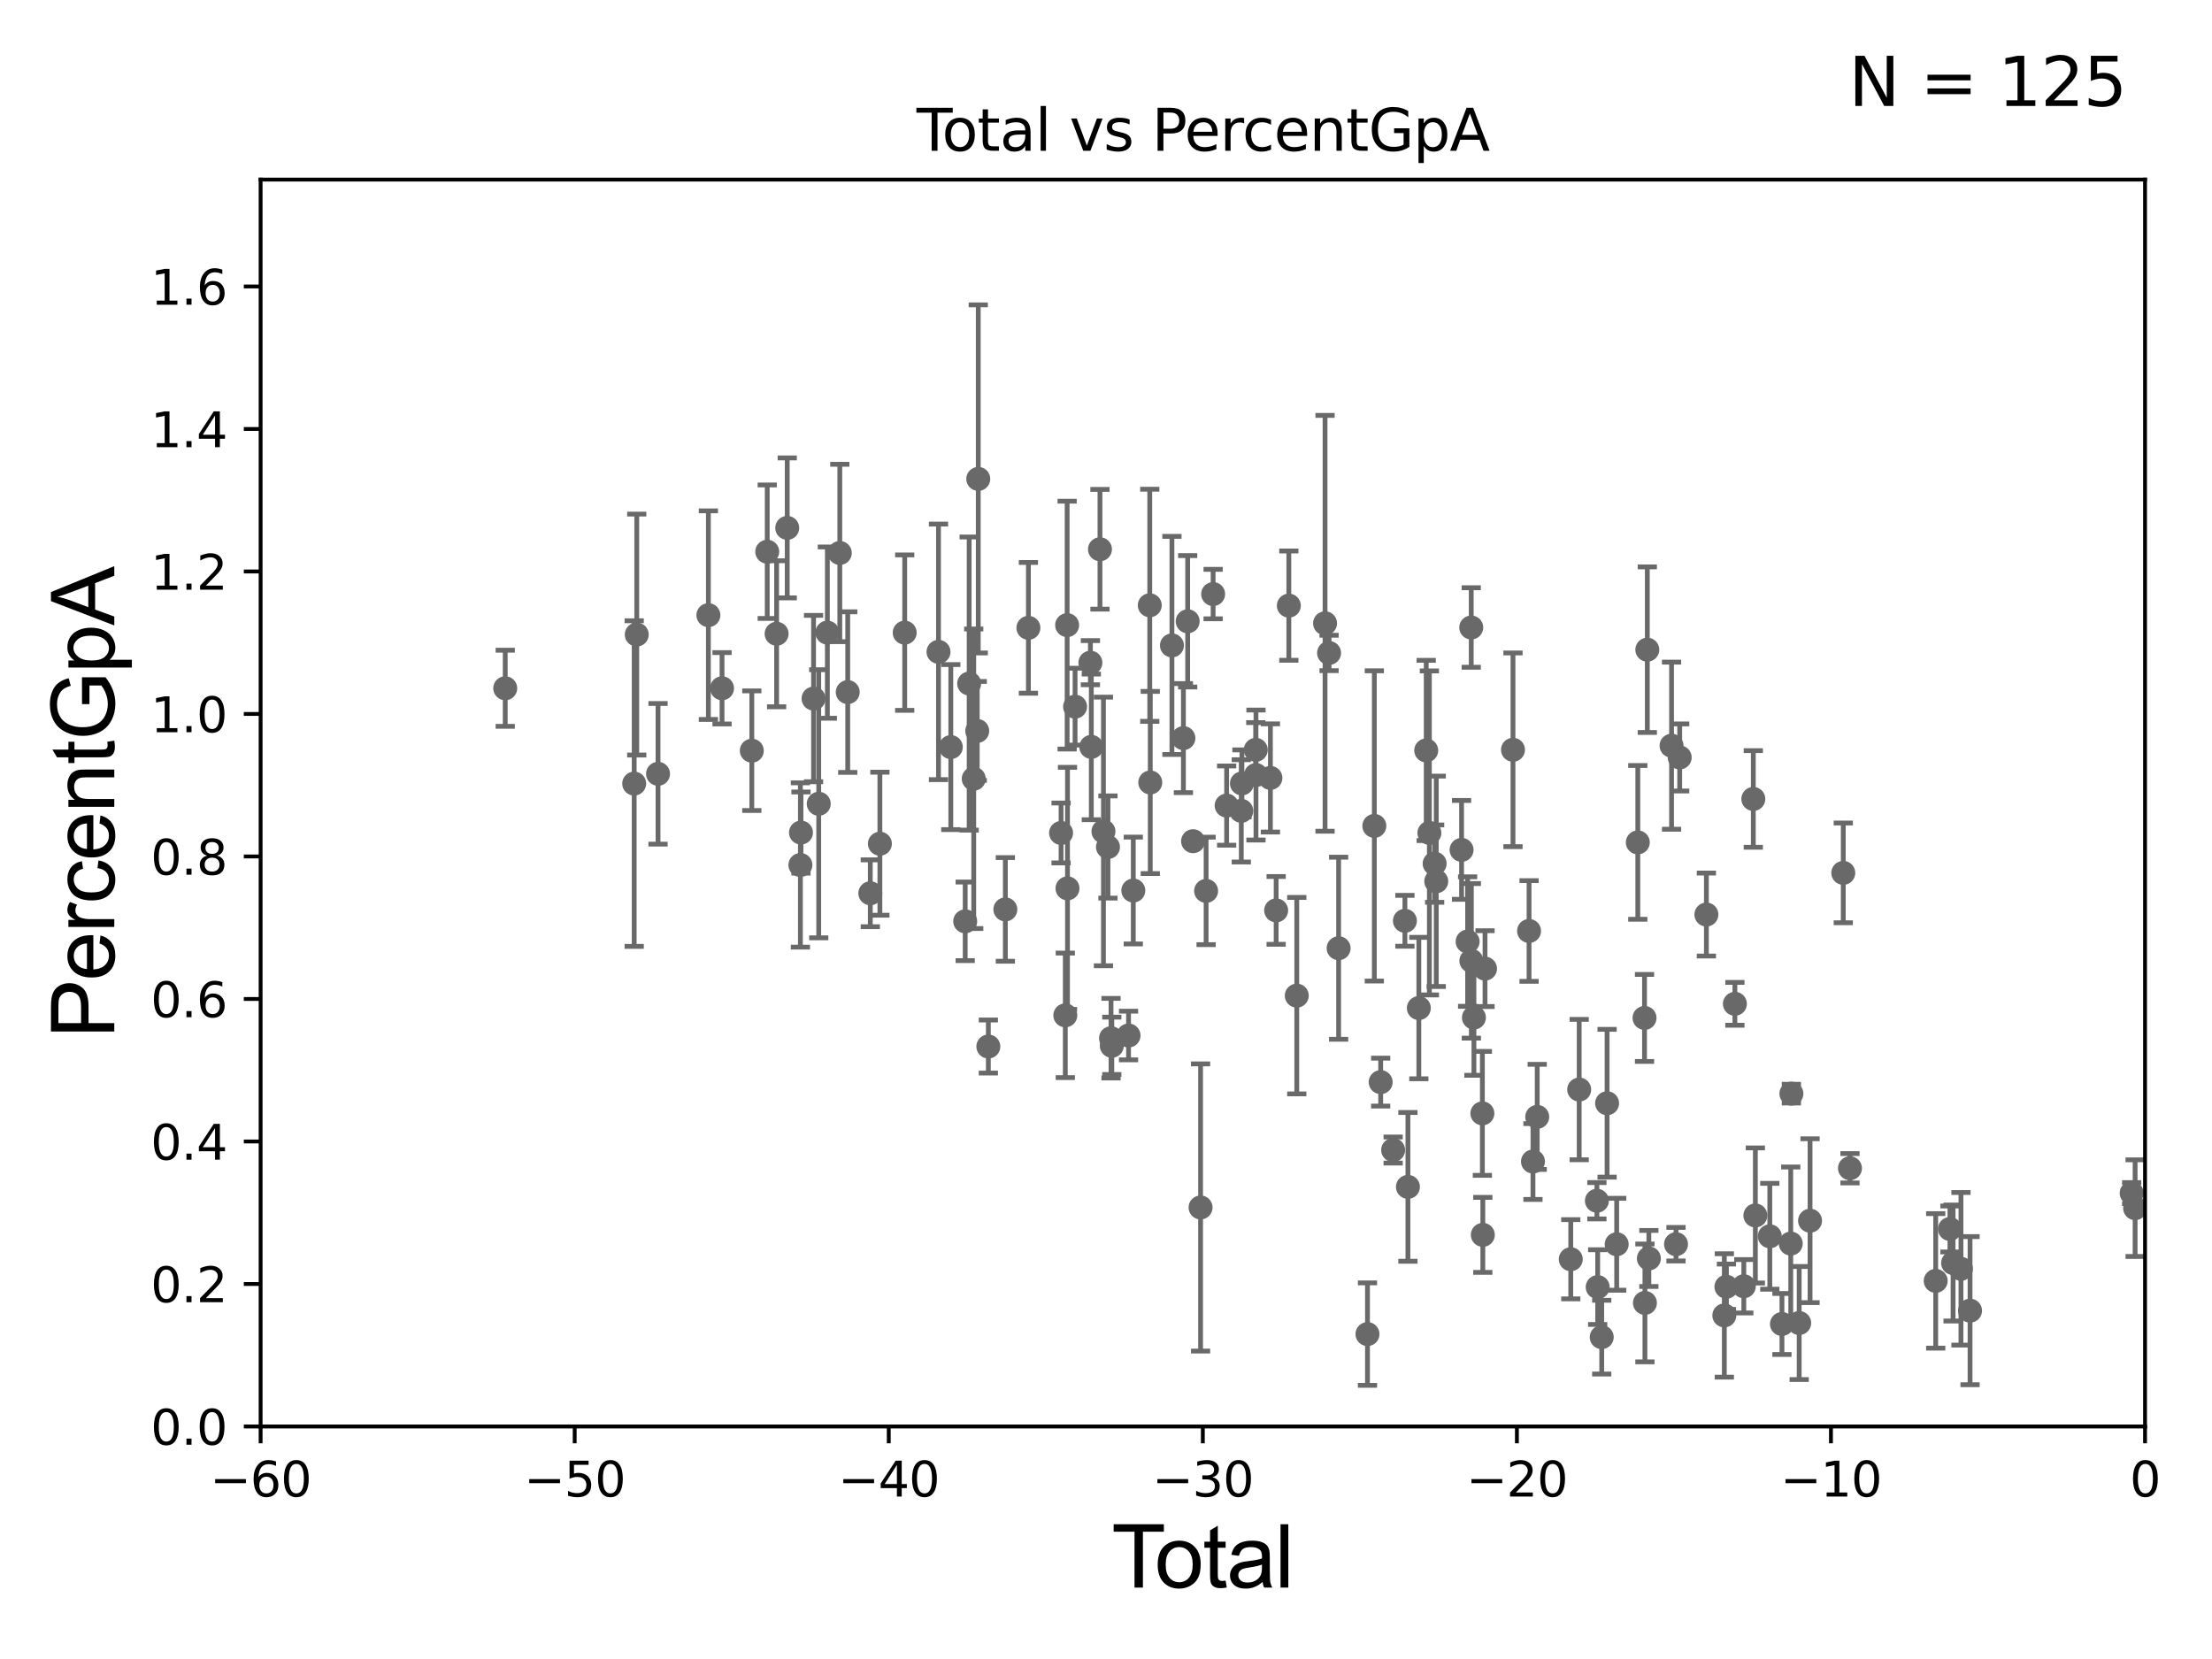 <?xml version="1.0" encoding="utf-8" standalone="no"?>
<!DOCTYPE svg PUBLIC "-//W3C//DTD SVG 1.1//EN"
  "http://www.w3.org/Graphics/SVG/1.1/DTD/svg11.dtd">
<svg xmlns:xlink="http://www.w3.org/1999/xlink" width="460.8pt" height="345.6pt" viewBox="0 0 460.8 345.6" xmlns="http://www.w3.org/2000/svg" version="1.1">
 <defs>
  <style type="text/css">*{stroke-linejoin: round; stroke-linecap: butt}</style>
 </defs>
 <g id="figure_1">
  <g id="patch_1">
   <path d="M 0 345.6 
L 460.8 345.6 
L 460.8 0 
L 0 0 
z
" style="fill: #ffffff"/>
  </g>
  <g id="axes_1">
   <g id="patch_2">
    <path d="M 54.29 297.16 
L 446.85 297.16 
L 446.85 37.411 
L 54.29 37.411 
z
" style="fill: #ffffff"/>
   </g>
   <g id="PathCollection_1">
    <defs>
     <path id="m1309d8bf09" d="M 0 1.118 
C 0.297 1.118 0.581 1 0.791 0.791 
C 1 0.581 1.118 0.297 1.118 0 
C 1.118 -0.297 1 -0.581 0.791 -0.791 
C 0.581 -1 0.297 -1.118 0 -1.118 
C -0.297 -1.118 -0.581 -1 -0.791 -0.791 
C -1 -0.581 -1.118 -0.297 -1.118 0 
C -1.118 0.297 -1 0.581 -0.791 0.791 
C -0.581 1 -0.297 1.118 0 1.118 
z
" style="stroke: #696969"/>
    </defs>
    <g clip-path="url(#p33859f58e1)">
     <use xlink:href="#m1309d8bf09" x="105.248" y="143.379" style="fill: #696969; stroke: #696969"/>
     <use xlink:href="#m1309d8bf09" x="327.221" y="262.321" style="fill: #696969; stroke: #696969"/>
     <use xlink:href="#m1309d8bf09" x="320.23" y="232.664" style="fill: #696969; stroke: #696969"/>
     <use xlink:href="#m1309d8bf09" x="319.345" y="241.967" style="fill: #696969; stroke: #696969"/>
     <use xlink:href="#m1309d8bf09" x="318.53" y="193.938" style="fill: #696969; stroke: #696969"/>
     <use xlink:href="#m1309d8bf09" x="315.183" y="156.194" style="fill: #696969; stroke: #696969"/>
     <use xlink:href="#m1309d8bf09" x="309.357" y="201.785" style="fill: #696969; stroke: #696969"/>
     <use xlink:href="#m1309d8bf09" x="308.899" y="257.247" style="fill: #696969; stroke: #696969"/>
     <use xlink:href="#m1309d8bf09" x="308.806" y="231.937" style="fill: #696969; stroke: #696969"/>
     <use xlink:href="#m1309d8bf09" x="307.046" y="211.976" style="fill: #696969; stroke: #696969"/>
     <use xlink:href="#m1309d8bf09" x="306.512" y="200.163" style="fill: #696969; stroke: #696969"/>
     <use xlink:href="#m1309d8bf09" x="306.486" y="130.72" style="fill: #696969; stroke: #696969"/>
     <use xlink:href="#m1309d8bf09" x="305.733" y="196.146" style="fill: #696969; stroke: #696969"/>
     <use xlink:href="#m1309d8bf09" x="304.472" y="177.045" style="fill: #696969; stroke: #696969"/>
     <use xlink:href="#m1309d8bf09" x="299.197" y="183.593" style="fill: #696969; stroke: #696969"/>
     <use xlink:href="#m1309d8bf09" x="298.861" y="179.908" style="fill: #696969; stroke: #696969"/>
     <use xlink:href="#m1309d8bf09" x="297.766" y="173.512" style="fill: #696969; stroke: #696969"/>
     <use xlink:href="#m1309d8bf09" x="297.107" y="156.332" style="fill: #696969; stroke: #696969"/>
     <use xlink:href="#m1309d8bf09" x="295.57" y="209.998" style="fill: #696969; stroke: #696969"/>
     <use xlink:href="#m1309d8bf09" x="293.296" y="247.249" style="fill: #696969; stroke: #696969"/>
     <use xlink:href="#m1309d8bf09" x="292.669" y="191.818" style="fill: #696969; stroke: #696969"/>
     <use xlink:href="#m1309d8bf09" x="290.216" y="239.572" style="fill: #696969; stroke: #696969"/>
     <use xlink:href="#m1309d8bf09" x="287.62" y="225.427" style="fill: #696969; stroke: #696969"/>
     <use xlink:href="#m1309d8bf09" x="286.299" y="172.053" style="fill: #696969; stroke: #696969"/>
     <use xlink:href="#m1309d8bf09" x="284.872" y="277.915" style="fill: #696969; stroke: #696969"/>
     <use xlink:href="#m1309d8bf09" x="278.859" y="197.533" style="fill: #696969; stroke: #696969"/>
     <use xlink:href="#m1309d8bf09" x="276.868" y="136.023" style="fill: #696969; stroke: #696969"/>
     <use xlink:href="#m1309d8bf09" x="276.033" y="129.845" style="fill: #696969; stroke: #696969"/>
     <use xlink:href="#m1309d8bf09" x="444.067" y="248.545" style="fill: #696969; stroke: #696969"/>
     <use xlink:href="#m1309d8bf09" x="268.489" y="126.165" style="fill: #696969; stroke: #696969"/>
     <use xlink:href="#m1309d8bf09" x="328.975" y="226.974" style="fill: #696969; stroke: #696969"/>
     <use xlink:href="#m1309d8bf09" x="332.664" y="250.135" style="fill: #696969; stroke: #696969"/>
     <use xlink:href="#m1309d8bf09" x="332.826" y="268.127" style="fill: #696969; stroke: #696969"/>
     <use xlink:href="#m1309d8bf09" x="333.67" y="278.551" style="fill: #696969; stroke: #696969"/>
     <use xlink:href="#m1309d8bf09" x="410.397" y="273.033" style="fill: #696969; stroke: #696969"/>
     <use xlink:href="#m1309d8bf09" x="408.505" y="264.317" style="fill: #696969; stroke: #696969"/>
     <use xlink:href="#m1309d8bf09" x="406.862" y="263.108" style="fill: #696969; stroke: #696969"/>
     <use xlink:href="#m1309d8bf09" x="406.205" y="256.02" style="fill: #696969; stroke: #696969"/>
     <use xlink:href="#m1309d8bf09" x="403.242" y="266.829" style="fill: #696969; stroke: #696969"/>
     <use xlink:href="#m1309d8bf09" x="385.383" y="243.366" style="fill: #696969; stroke: #696969"/>
     <use xlink:href="#m1309d8bf09" x="383.988" y="181.837" style="fill: #696969; stroke: #696969"/>
     <use xlink:href="#m1309d8bf09" x="377.068" y="254.293" style="fill: #696969; stroke: #696969"/>
     <use xlink:href="#m1309d8bf09" x="374.804" y="275.61" style="fill: #696969; stroke: #696969"/>
     <use xlink:href="#m1309d8bf09" x="373.181" y="227.827" style="fill: #696969; stroke: #696969"/>
     <use xlink:href="#m1309d8bf09" x="373.048" y="259.058" style="fill: #696969; stroke: #696969"/>
     <use xlink:href="#m1309d8bf09" x="371.212" y="275.812" style="fill: #696969; stroke: #696969"/>
     <use xlink:href="#m1309d8bf09" x="368.683" y="257.542" style="fill: #696969; stroke: #696969"/>
     <use xlink:href="#m1309d8bf09" x="365.676" y="253.206" style="fill: #696969; stroke: #696969"/>
     <use xlink:href="#m1309d8bf09" x="265.844" y="189.654" style="fill: #696969; stroke: #696969"/>
     <use xlink:href="#m1309d8bf09" x="365.247" y="166.435" style="fill: #696969; stroke: #696969"/>
     <use xlink:href="#m1309d8bf09" x="361.409" y="209.115" style="fill: #696969; stroke: #696969"/>
     <use xlink:href="#m1309d8bf09" x="359.647" y="268.053" style="fill: #696969; stroke: #696969"/>
     <use xlink:href="#m1309d8bf09" x="359.21" y="274.025" style="fill: #696969; stroke: #696969"/>
     <use xlink:href="#m1309d8bf09" x="355.472" y="190.516" style="fill: #696969; stroke: #696969"/>
     <use xlink:href="#m1309d8bf09" x="349.912" y="157.789" style="fill: #696969; stroke: #696969"/>
     <use xlink:href="#m1309d8bf09" x="349.144" y="259.187" style="fill: #696969; stroke: #696969"/>
     <use xlink:href="#m1309d8bf09" x="348.216" y="155.338" style="fill: #696969; stroke: #696969"/>
     <use xlink:href="#m1309d8bf09" x="343.49" y="262.158" style="fill: #696969; stroke: #696969"/>
     <use xlink:href="#m1309d8bf09" x="343.166" y="135.341" style="fill: #696969; stroke: #696969"/>
     <use xlink:href="#m1309d8bf09" x="342.668" y="271.421" style="fill: #696969; stroke: #696969"/>
     <use xlink:href="#m1309d8bf09" x="342.585" y="212.051" style="fill: #696969; stroke: #696969"/>
     <use xlink:href="#m1309d8bf09" x="341.185" y="175.487" style="fill: #696969; stroke: #696969"/>
     <use xlink:href="#m1309d8bf09" x="336.786" y="259.199" style="fill: #696969; stroke: #696969"/>
     <use xlink:href="#m1309d8bf09" x="334.787" y="229.827" style="fill: #696969; stroke: #696969"/>
     <use xlink:href="#m1309d8bf09" x="363.269" y="267.951" style="fill: #696969; stroke: #696969"/>
     <use xlink:href="#m1309d8bf09" x="264.649" y="162.059" style="fill: #696969; stroke: #696969"/>
     <use xlink:href="#m1309d8bf09" x="270.142" y="207.41" style="fill: #696969; stroke: #696969"/>
     <use xlink:href="#m1309d8bf09" x="261.6" y="156.205" style="fill: #696969; stroke: #696969"/>
     <use xlink:href="#m1309d8bf09" x="261.643" y="161.454" style="fill: #696969; stroke: #696969"/>
     <use xlink:href="#m1309d8bf09" x="221.04" y="173.521" style="fill: #696969; stroke: #696969"/>
     <use xlink:href="#m1309d8bf09" x="214.237" y="130.79" style="fill: #696969; stroke: #696969"/>
     <use xlink:href="#m1309d8bf09" x="209.434" y="189.444" style="fill: #696969; stroke: #696969"/>
     <use xlink:href="#m1309d8bf09" x="205.888" y="218.008" style="fill: #696969; stroke: #696969"/>
     <use xlink:href="#m1309d8bf09" x="203.79" y="99.765" style="fill: #696969; stroke: #696969"/>
     <use xlink:href="#m1309d8bf09" x="203.577" y="152.266" style="fill: #696969; stroke: #696969"/>
     <use xlink:href="#m1309d8bf09" x="202.847" y="162.23" style="fill: #696969; stroke: #696969"/>
     <use xlink:href="#m1309d8bf09" x="201.894" y="142.396" style="fill: #696969; stroke: #696969"/>
     <use xlink:href="#m1309d8bf09" x="201.069" y="191.928" style="fill: #696969; stroke: #696969"/>
     <use xlink:href="#m1309d8bf09" x="198.07" y="155.633" style="fill: #696969; stroke: #696969"/>
     <use xlink:href="#m1309d8bf09" x="195.506" y="135.793" style="fill: #696969; stroke: #696969"/>
     <use xlink:href="#m1309d8bf09" x="188.465" y="131.79" style="fill: #696969; stroke: #696969"/>
     <use xlink:href="#m1309d8bf09" x="183.297" y="175.759" style="fill: #696969; stroke: #696969"/>
     <use xlink:href="#m1309d8bf09" x="181.301" y="186.085" style="fill: #696969; stroke: #696969"/>
     <use xlink:href="#m1309d8bf09" x="176.599" y="144.177" style="fill: #696969; stroke: #696969"/>
     <use xlink:href="#m1309d8bf09" x="174.945" y="115.196" style="fill: #696969; stroke: #696969"/>
     <use xlink:href="#m1309d8bf09" x="132.114" y="163.235" style="fill: #696969; stroke: #696969"/>
     <use xlink:href="#m1309d8bf09" x="132.646" y="132.192" style="fill: #696969; stroke: #696969"/>
     <use xlink:href="#m1309d8bf09" x="137.08" y="161.202" style="fill: #696969; stroke: #696969"/>
     <use xlink:href="#m1309d8bf09" x="147.57" y="128.148" style="fill: #696969; stroke: #696969"/>
     <use xlink:href="#m1309d8bf09" x="150.414" y="143.381" style="fill: #696969; stroke: #696969"/>
     <use xlink:href="#m1309d8bf09" x="156.617" y="156.382" style="fill: #696969; stroke: #696969"/>
     <use xlink:href="#m1309d8bf09" x="221.922" y="211.513" style="fill: #696969; stroke: #696969"/>
     <use xlink:href="#m1309d8bf09" x="159.828" y="114.931" style="fill: #696969; stroke: #696969"/>
     <use xlink:href="#m1309d8bf09" x="163.995" y="109.972" style="fill: #696969; stroke: #696969"/>
     <use xlink:href="#m1309d8bf09" x="166.738" y="180.191" style="fill: #696969; stroke: #696969"/>
     <use xlink:href="#m1309d8bf09" x="166.858" y="173.439" style="fill: #696969; stroke: #696969"/>
     <use xlink:href="#m1309d8bf09" x="169.478" y="145.526" style="fill: #696969; stroke: #696969"/>
     <use xlink:href="#m1309d8bf09" x="170.558" y="167.44" style="fill: #696969; stroke: #696969"/>
     <use xlink:href="#m1309d8bf09" x="172.356" y="131.784" style="fill: #696969; stroke: #696969"/>
     <use xlink:href="#m1309d8bf09" x="161.782" y="132.023" style="fill: #696969; stroke: #696969"/>
     <use xlink:href="#m1309d8bf09" x="222.304" y="130.224" style="fill: #696969; stroke: #696969"/>
     <use xlink:href="#m1309d8bf09" x="444.783" y="251.681" style="fill: #696969; stroke: #696969"/>
     <use xlink:href="#m1309d8bf09" x="223.959" y="147.21" style="fill: #696969; stroke: #696969"/>
     <use xlink:href="#m1309d8bf09" x="250.102" y="251.538" style="fill: #696969; stroke: #696969"/>
     <use xlink:href="#m1309d8bf09" x="246.525" y="153.76" style="fill: #696969; stroke: #696969"/>
     <use xlink:href="#m1309d8bf09" x="244.136" y="134.451" style="fill: #696969; stroke: #696969"/>
     <use xlink:href="#m1309d8bf09" x="251.254" y="185.593" style="fill: #696969; stroke: #696969"/>
     <use xlink:href="#m1309d8bf09" x="222.379" y="185.062" style="fill: #696969; stroke: #696969"/>
     <use xlink:href="#m1309d8bf09" x="239.622" y="163.003" style="fill: #696969; stroke: #696969"/>
     <use xlink:href="#m1309d8bf09" x="239.517" y="126.093" style="fill: #696969; stroke: #696969"/>
     <use xlink:href="#m1309d8bf09" x="236.088" y="185.514" style="fill: #696969; stroke: #696969"/>
     <use xlink:href="#m1309d8bf09" x="235.095" y="215.715" style="fill: #696969; stroke: #696969"/>
     <use xlink:href="#m1309d8bf09" x="252.717" y="123.755" style="fill: #696969; stroke: #696969"/>
     <use xlink:href="#m1309d8bf09" x="247.416" y="129.427" style="fill: #696969; stroke: #696969"/>
     <use xlink:href="#m1309d8bf09" x="231.61" y="217.86" style="fill: #696969; stroke: #696969"/>
     <use xlink:href="#m1309d8bf09" x="255.531" y="167.814" style="fill: #696969; stroke: #696969"/>
     <use xlink:href="#m1309d8bf09" x="230.809" y="176.448" style="fill: #696969; stroke: #696969"/>
     <use xlink:href="#m1309d8bf09" x="229.87" y="173.206" style="fill: #696969; stroke: #696969"/>
     <use xlink:href="#m1309d8bf09" x="229.144" y="114.422" style="fill: #696969; stroke: #696969"/>
     <use xlink:href="#m1309d8bf09" x="227.34" y="155.588" style="fill: #696969; stroke: #696969"/>
     <use xlink:href="#m1309d8bf09" x="258.583" y="168.917" style="fill: #696969; stroke: #696969"/>
     <use xlink:href="#m1309d8bf09" x="227.151" y="138.048" style="fill: #696969; stroke: #696969"/>
     <use xlink:href="#m1309d8bf09" x="258.715" y="163.202" style="fill: #696969; stroke: #696969"/>
     <use xlink:href="#m1309d8bf09" x="231.446" y="216.271" style="fill: #696969; stroke: #696969"/>
     <use xlink:href="#m1309d8bf09" x="248.537" y="175.238" style="fill: #696969; stroke: #696969"/>
    </g>
   </g>
   <g id="matplotlib.axis_1">
    <g id="xtick_1">
     <g id="line2d_1">
      <defs>
       <path id="ma5795e2c43" d="M 0 0 
L 0 3.5 
" style="stroke: #000000; stroke-width: 0.8"/>
      </defs>
      <g>
       <use xlink:href="#ma5795e2c43" x="54.29" y="297.16" style="stroke: #000000; stroke-width: 0.8"/>
      </g>
     </g>
     <g id="text_1">
      <!-- −60 -->
      <g transform="translate(43.738 311.758)scale(0.1 -0.1)">
       <defs>
        <path id="DejaVuSans-2212" d="M 678 2272 
L 4684 2272 
L 4684 1741 
L 678 1741 
L 678 2272 
z
" transform="scale(0.016)"/>
        <path id="DejaVuSans-36" d="M 2113 2584 
Q 1688 2584 1439 2293 
Q 1191 2003 1191 1497 
Q 1191 994 1439 701 
Q 1688 409 2113 409 
Q 2538 409 2786 701 
Q 3034 994 3034 1497 
Q 3034 2003 2786 2293 
Q 2538 2584 2113 2584 
z
M 3366 4563 
L 3366 3988 
Q 3128 4100 2886 4159 
Q 2644 4219 2406 4219 
Q 1781 4219 1451 3797 
Q 1122 3375 1075 2522 
Q 1259 2794 1537 2939 
Q 1816 3084 2150 3084 
Q 2853 3084 3261 2657 
Q 3669 2231 3669 1497 
Q 3669 778 3244 343 
Q 2819 -91 2113 -91 
Q 1303 -91 875 529 
Q 447 1150 447 2328 
Q 447 3434 972 4092 
Q 1497 4750 2381 4750 
Q 2619 4750 2861 4703 
Q 3103 4656 3366 4563 
z
" transform="scale(0.016)"/>
        <path id="DejaVuSans-30" d="M 2034 4250 
Q 1547 4250 1301 3770 
Q 1056 3291 1056 2328 
Q 1056 1369 1301 889 
Q 1547 409 2034 409 
Q 2525 409 2770 889 
Q 3016 1369 3016 2328 
Q 3016 3291 2770 3770 
Q 2525 4250 2034 4250 
z
M 2034 4750 
Q 2819 4750 3233 4129 
Q 3647 3509 3647 2328 
Q 3647 1150 3233 529 
Q 2819 -91 2034 -91 
Q 1250 -91 836 529 
Q 422 1150 422 2328 
Q 422 3509 836 4129 
Q 1250 4750 2034 4750 
z
" transform="scale(0.016)"/>
       </defs>
       <use xlink:href="#DejaVuSans-2212"/>
       <use xlink:href="#DejaVuSans-36" x="83.789"/>
       <use xlink:href="#DejaVuSans-30" x="147.412"/>
      </g>
     </g>
    </g>
    <g id="xtick_2">
     <g id="line2d_2">
      <g>
       <use xlink:href="#ma5795e2c43" x="119.717" y="297.16" style="stroke: #000000; stroke-width: 0.8"/>
      </g>
     </g>
     <g id="text_2">
      <!-- −50 -->
      <g transform="translate(109.164 311.758)scale(0.1 -0.1)">
       <defs>
        <path id="DejaVuSans-35" d="M 691 4666 
L 3169 4666 
L 3169 4134 
L 1269 4134 
L 1269 2991 
Q 1406 3038 1543 3061 
Q 1681 3084 1819 3084 
Q 2600 3084 3056 2656 
Q 3513 2228 3513 1497 
Q 3513 744 3044 326 
Q 2575 -91 1722 -91 
Q 1428 -91 1123 -41 
Q 819 9 494 109 
L 494 744 
Q 775 591 1075 516 
Q 1375 441 1709 441 
Q 2250 441 2565 725 
Q 2881 1009 2881 1497 
Q 2881 1984 2565 2268 
Q 2250 2553 1709 2553 
Q 1456 2553 1204 2497 
Q 953 2441 691 2322 
L 691 4666 
z
" transform="scale(0.016)"/>
       </defs>
       <use xlink:href="#DejaVuSans-2212"/>
       <use xlink:href="#DejaVuSans-35" x="83.789"/>
       <use xlink:href="#DejaVuSans-30" x="147.412"/>
      </g>
     </g>
    </g>
    <g id="xtick_3">
     <g id="line2d_3">
      <g>
       <use xlink:href="#ma5795e2c43" x="185.143" y="297.16" style="stroke: #000000; stroke-width: 0.8"/>
      </g>
     </g>
     <g id="text_3">
      <!-- −40 -->
      <g transform="translate(174.591 311.758)scale(0.1 -0.1)">
       <defs>
        <path id="DejaVuSans-34" d="M 2419 4116 
L 825 1625 
L 2419 1625 
L 2419 4116 
z
M 2253 4666 
L 3047 4666 
L 3047 1625 
L 3713 1625 
L 3713 1100 
L 3047 1100 
L 3047 0 
L 2419 0 
L 2419 1100 
L 313 1100 
L 313 1709 
L 2253 4666 
z
" transform="scale(0.016)"/>
       </defs>
       <use xlink:href="#DejaVuSans-2212"/>
       <use xlink:href="#DejaVuSans-34" x="83.789"/>
       <use xlink:href="#DejaVuSans-30" x="147.412"/>
      </g>
     </g>
    </g>
    <g id="xtick_4">
     <g id="line2d_4">
      <g>
       <use xlink:href="#ma5795e2c43" x="250.57" y="297.16" style="stroke: #000000; stroke-width: 0.8"/>
      </g>
     </g>
     <g id="text_4">
      <!-- −30 -->
      <g transform="translate(240.018 311.758)scale(0.1 -0.1)">
       <defs>
        <path id="DejaVuSans-33" d="M 2597 2516 
Q 3050 2419 3304 2112 
Q 3559 1806 3559 1356 
Q 3559 666 3084 287 
Q 2609 -91 1734 -91 
Q 1441 -91 1130 -33 
Q 819 25 488 141 
L 488 750 
Q 750 597 1062 519 
Q 1375 441 1716 441 
Q 2309 441 2620 675 
Q 2931 909 2931 1356 
Q 2931 1769 2642 2001 
Q 2353 2234 1838 2234 
L 1294 2234 
L 1294 2753 
L 1863 2753 
Q 2328 2753 2575 2939 
Q 2822 3125 2822 3475 
Q 2822 3834 2567 4026 
Q 2313 4219 1838 4219 
Q 1578 4219 1281 4162 
Q 984 4106 628 3988 
L 628 4550 
Q 988 4650 1302 4700 
Q 1616 4750 1894 4750 
Q 2613 4750 3031 4423 
Q 3450 4097 3450 3541 
Q 3450 3153 3228 2886 
Q 3006 2619 2597 2516 
z
" transform="scale(0.016)"/>
       </defs>
       <use xlink:href="#DejaVuSans-2212"/>
       <use xlink:href="#DejaVuSans-33" x="83.789"/>
       <use xlink:href="#DejaVuSans-30" x="147.412"/>
      </g>
     </g>
    </g>
    <g id="xtick_5">
     <g id="line2d_5">
      <g>
       <use xlink:href="#ma5795e2c43" x="315.997" y="297.16" style="stroke: #000000; stroke-width: 0.8"/>
      </g>
     </g>
     <g id="text_5">
      <!-- −20 -->
      <g transform="translate(305.444 311.758)scale(0.1 -0.1)">
       <defs>
        <path id="DejaVuSans-32" d="M 1228 531 
L 3431 531 
L 3431 0 
L 469 0 
L 469 531 
Q 828 903 1448 1529 
Q 2069 2156 2228 2338 
Q 2531 2678 2651 2914 
Q 2772 3150 2772 3378 
Q 2772 3750 2511 3984 
Q 2250 4219 1831 4219 
Q 1534 4219 1204 4116 
Q 875 4013 500 3803 
L 500 4441 
Q 881 4594 1212 4672 
Q 1544 4750 1819 4750 
Q 2544 4750 2975 4387 
Q 3406 4025 3406 3419 
Q 3406 3131 3298 2873 
Q 3191 2616 2906 2266 
Q 2828 2175 2409 1742 
Q 1991 1309 1228 531 
z
" transform="scale(0.016)"/>
       </defs>
       <use xlink:href="#DejaVuSans-2212"/>
       <use xlink:href="#DejaVuSans-32" x="83.789"/>
       <use xlink:href="#DejaVuSans-30" x="147.412"/>
      </g>
     </g>
    </g>
    <g id="xtick_6">
     <g id="line2d_6">
      <g>
       <use xlink:href="#ma5795e2c43" x="381.423" y="297.16" style="stroke: #000000; stroke-width: 0.8"/>
      </g>
     </g>
     <g id="text_6">
      <!-- −10 -->
      <g transform="translate(370.871 311.758)scale(0.1 -0.1)">
       <defs>
        <path id="DejaVuSans-31" d="M 794 531 
L 1825 531 
L 1825 4091 
L 703 3866 
L 703 4441 
L 1819 4666 
L 2450 4666 
L 2450 531 
L 3481 531 
L 3481 0 
L 794 0 
L 794 531 
z
" transform="scale(0.016)"/>
       </defs>
       <use xlink:href="#DejaVuSans-2212"/>
       <use xlink:href="#DejaVuSans-31" x="83.789"/>
       <use xlink:href="#DejaVuSans-30" x="147.412"/>
      </g>
     </g>
    </g>
    <g id="xtick_7">
     <g id="line2d_7">
      <g>
       <use xlink:href="#ma5795e2c43" x="446.85" y="297.16" style="stroke: #000000; stroke-width: 0.8"/>
      </g>
     </g>
     <g id="text_7">
      <!-- 0 -->
      <g transform="translate(443.669 311.758)scale(0.1 -0.1)">
       <use xlink:href="#DejaVuSans-30"/>
      </g>
     </g>
    </g>
    <g id="text_8">
     <!-- Total -->
     <g transform="translate(231.565 330.722)scale(0.18 -0.18)">
      <defs>
       <path id="ArialMT-54" d="M 1659 0 
L 1659 4041 
L 150 4041 
L 150 4581 
L 3781 4581 
L 3781 4041 
L 2266 4041 
L 2266 0 
L 1659 0 
z
" transform="scale(0.016)"/>
       <path id="ArialMT-6f" d="M 213 1659 
Q 213 2581 725 3025 
Q 1153 3394 1769 3394 
Q 2453 3394 2887 2945 
Q 3322 2497 3322 1706 
Q 3322 1066 3130 698 
Q 2938 331 2570 128 
Q 2203 -75 1769 -75 
Q 1072 -75 642 372 
Q 213 819 213 1659 
z
M 791 1659 
Q 791 1022 1069 705 
Q 1347 388 1769 388 
Q 2188 388 2466 706 
Q 2744 1025 2744 1678 
Q 2744 2294 2464 2611 
Q 2184 2928 1769 2928 
Q 1347 2928 1069 2612 
Q 791 2297 791 1659 
z
" transform="scale(0.016)"/>
       <path id="ArialMT-74" d="M 1650 503 
L 1731 6 
Q 1494 -44 1306 -44 
Q 1000 -44 831 53 
Q 663 150 594 308 
Q 525 466 525 972 
L 525 2881 
L 113 2881 
L 113 3319 
L 525 3319 
L 525 4141 
L 1084 4478 
L 1084 3319 
L 1650 3319 
L 1650 2881 
L 1084 2881 
L 1084 941 
Q 1084 700 1114 631 
Q 1144 563 1211 522 
Q 1278 481 1403 481 
Q 1497 481 1650 503 
z
" transform="scale(0.016)"/>
       <path id="ArialMT-61" d="M 2588 409 
Q 2275 144 1986 34 
Q 1697 -75 1366 -75 
Q 819 -75 525 192 
Q 231 459 231 875 
Q 231 1119 342 1320 
Q 453 1522 633 1644 
Q 813 1766 1038 1828 
Q 1203 1872 1538 1913 
Q 2219 1994 2541 2106 
Q 2544 2222 2544 2253 
Q 2544 2597 2384 2738 
Q 2169 2928 1744 2928 
Q 1347 2928 1158 2789 
Q 969 2650 878 2297 
L 328 2372 
Q 403 2725 575 2942 
Q 747 3159 1072 3276 
Q 1397 3394 1825 3394 
Q 2250 3394 2515 3294 
Q 2781 3194 2906 3042 
Q 3031 2891 3081 2659 
Q 3109 2516 3109 2141 
L 3109 1391 
Q 3109 606 3145 398 
Q 3181 191 3288 0 
L 2700 0 
Q 2613 175 2588 409 
z
M 2541 1666 
Q 2234 1541 1622 1453 
Q 1275 1403 1131 1340 
Q 988 1278 909 1158 
Q 831 1038 831 891 
Q 831 666 1001 516 
Q 1172 366 1500 366 
Q 1825 366 2078 508 
Q 2331 650 2450 897 
Q 2541 1088 2541 1459 
L 2541 1666 
z
" transform="scale(0.016)"/>
       <path id="ArialMT-6c" d="M 409 0 
L 409 4581 
L 972 4581 
L 972 0 
L 409 0 
z
" transform="scale(0.016)"/>
      </defs>
      <use xlink:href="#ArialMT-54"/>
      <use xlink:href="#ArialMT-6f" x="49.959"/>
      <use xlink:href="#ArialMT-74" x="105.574"/>
      <use xlink:href="#ArialMT-61" x="133.357"/>
      <use xlink:href="#ArialMT-6c" x="188.973"/>
     </g>
    </g>
   </g>
   <g id="matplotlib.axis_2">
    <g id="ytick_1">
     <g id="line2d_8">
      <defs>
       <path id="m6f9219b684" d="M 0 0 
L -3.5 0 
" style="stroke: #000000; stroke-width: 0.8"/>
      </defs>
      <g>
       <use xlink:href="#m6f9219b684" x="54.29" y="297.16" style="stroke: #000000; stroke-width: 0.8"/>
      </g>
     </g>
     <g id="text_9">
      <!-- 0.0 -->
      <g transform="translate(31.387 300.959)scale(0.1 -0.1)">
       <defs>
        <path id="DejaVuSans-2e" d="M 684 794 
L 1344 794 
L 1344 0 
L 684 0 
L 684 794 
z
" transform="scale(0.016)"/>
       </defs>
       <use xlink:href="#DejaVuSans-30"/>
       <use xlink:href="#DejaVuSans-2e" x="63.623"/>
       <use xlink:href="#DejaVuSans-30" x="95.41"/>
      </g>
     </g>
    </g>
    <g id="ytick_2">
     <g id="line2d_9">
      <g>
       <use xlink:href="#m6f9219b684" x="54.29" y="267.474" style="stroke: #000000; stroke-width: 0.8"/>
      </g>
     </g>
     <g id="text_10">
      <!-- 0.2 -->
      <g transform="translate(31.387 271.274)scale(0.1 -0.1)">
       <use xlink:href="#DejaVuSans-30"/>
       <use xlink:href="#DejaVuSans-2e" x="63.623"/>
       <use xlink:href="#DejaVuSans-32" x="95.41"/>
      </g>
     </g>
    </g>
    <g id="ytick_3">
     <g id="line2d_10">
      <g>
       <use xlink:href="#m6f9219b684" x="54.29" y="237.789" style="stroke: #000000; stroke-width: 0.8"/>
      </g>
     </g>
     <g id="text_11">
      <!-- 0.4 -->
      <g transform="translate(31.387 241.588)scale(0.1 -0.1)">
       <use xlink:href="#DejaVuSans-30"/>
       <use xlink:href="#DejaVuSans-2e" x="63.623"/>
       <use xlink:href="#DejaVuSans-34" x="95.41"/>
      </g>
     </g>
    </g>
    <g id="ytick_4">
     <g id="line2d_11">
      <g>
       <use xlink:href="#m6f9219b684" x="54.29" y="208.103" style="stroke: #000000; stroke-width: 0.8"/>
      </g>
     </g>
     <g id="text_12">
      <!-- 0.6 -->
      <g transform="translate(31.387 211.902)scale(0.1 -0.1)">
       <use xlink:href="#DejaVuSans-30"/>
       <use xlink:href="#DejaVuSans-2e" x="63.623"/>
       <use xlink:href="#DejaVuSans-36" x="95.41"/>
      </g>
     </g>
    </g>
    <g id="ytick_5">
     <g id="line2d_12">
      <g>
       <use xlink:href="#m6f9219b684" x="54.29" y="178.418" style="stroke: #000000; stroke-width: 0.8"/>
      </g>
     </g>
     <g id="text_13">
      <!-- 0.8 -->
      <g transform="translate(31.387 182.217)scale(0.1 -0.1)">
       <defs>
        <path id="DejaVuSans-38" d="M 2034 2216 
Q 1584 2216 1326 1975 
Q 1069 1734 1069 1313 
Q 1069 891 1326 650 
Q 1584 409 2034 409 
Q 2484 409 2743 651 
Q 3003 894 3003 1313 
Q 3003 1734 2745 1975 
Q 2488 2216 2034 2216 
z
M 1403 2484 
Q 997 2584 770 2862 
Q 544 3141 544 3541 
Q 544 4100 942 4425 
Q 1341 4750 2034 4750 
Q 2731 4750 3128 4425 
Q 3525 4100 3525 3541 
Q 3525 3141 3298 2862 
Q 3072 2584 2669 2484 
Q 3125 2378 3379 2068 
Q 3634 1759 3634 1313 
Q 3634 634 3220 271 
Q 2806 -91 2034 -91 
Q 1263 -91 848 271 
Q 434 634 434 1313 
Q 434 1759 690 2068 
Q 947 2378 1403 2484 
z
M 1172 3481 
Q 1172 3119 1398 2916 
Q 1625 2713 2034 2713 
Q 2441 2713 2670 2916 
Q 2900 3119 2900 3481 
Q 2900 3844 2670 4047 
Q 2441 4250 2034 4250 
Q 1625 4250 1398 4047 
Q 1172 3844 1172 3481 
z
" transform="scale(0.016)"/>
       </defs>
       <use xlink:href="#DejaVuSans-30"/>
       <use xlink:href="#DejaVuSans-2e" x="63.623"/>
       <use xlink:href="#DejaVuSans-38" x="95.41"/>
      </g>
     </g>
    </g>
    <g id="ytick_6">
     <g id="line2d_13">
      <g>
       <use xlink:href="#m6f9219b684" x="54.29" y="148.732" style="stroke: #000000; stroke-width: 0.8"/>
      </g>
     </g>
     <g id="text_14">
      <!-- 1.0 -->
      <g transform="translate(31.387 152.531)scale(0.1 -0.1)">
       <use xlink:href="#DejaVuSans-31"/>
       <use xlink:href="#DejaVuSans-2e" x="63.623"/>
       <use xlink:href="#DejaVuSans-30" x="95.41"/>
      </g>
     </g>
    </g>
    <g id="ytick_7">
     <g id="line2d_14">
      <g>
       <use xlink:href="#m6f9219b684" x="54.29" y="119.047" style="stroke: #000000; stroke-width: 0.8"/>
      </g>
     </g>
     <g id="text_15">
      <!-- 1.2 -->
      <g transform="translate(31.387 122.846)scale(0.1 -0.1)">
       <use xlink:href="#DejaVuSans-31"/>
       <use xlink:href="#DejaVuSans-2e" x="63.623"/>
       <use xlink:href="#DejaVuSans-32" x="95.41"/>
      </g>
     </g>
    </g>
    <g id="ytick_8">
     <g id="line2d_15">
      <g>
       <use xlink:href="#m6f9219b684" x="54.29" y="89.361" style="stroke: #000000; stroke-width: 0.8"/>
      </g>
     </g>
     <g id="text_16">
      <!-- 1.4 -->
      <g transform="translate(31.387 93.16)scale(0.1 -0.1)">
       <use xlink:href="#DejaVuSans-31"/>
       <use xlink:href="#DejaVuSans-2e" x="63.623"/>
       <use xlink:href="#DejaVuSans-34" x="95.41"/>
      </g>
     </g>
    </g>
    <g id="ytick_9">
     <g id="line2d_16">
      <g>
       <use xlink:href="#m6f9219b684" x="54.29" y="59.675" style="stroke: #000000; stroke-width: 0.8"/>
      </g>
     </g>
     <g id="text_17">
      <!-- 1.6 -->
      <g transform="translate(31.387 63.475)scale(0.1 -0.1)">
       <use xlink:href="#DejaVuSans-31"/>
       <use xlink:href="#DejaVuSans-2e" x="63.623"/>
       <use xlink:href="#DejaVuSans-36" x="95.41"/>
      </g>
     </g>
    </g>
    <g id="text_18">
     <!-- PercentGpA -->
     <g transform="translate(23.809 216.309)rotate(-90)scale(0.18 -0.18)">
      <defs>
       <path id="ArialMT-50" d="M 494 0 
L 494 4581 
L 2222 4581 
Q 2678 4581 2919 4538 
Q 3256 4481 3484 4323 
Q 3713 4166 3852 3881 
Q 3991 3597 3991 3256 
Q 3991 2672 3619 2267 
Q 3247 1863 2275 1863 
L 1100 1863 
L 1100 0 
L 494 0 
z
M 1100 2403 
L 2284 2403 
Q 2872 2403 3119 2622 
Q 3366 2841 3366 3238 
Q 3366 3525 3220 3729 
Q 3075 3934 2838 4000 
Q 2684 4041 2272 4041 
L 1100 4041 
L 1100 2403 
z
" transform="scale(0.016)"/>
       <path id="ArialMT-65" d="M 2694 1069 
L 3275 997 
Q 3138 488 2766 206 
Q 2394 -75 1816 -75 
Q 1088 -75 661 373 
Q 234 822 234 1631 
Q 234 2469 665 2931 
Q 1097 3394 1784 3394 
Q 2450 3394 2872 2941 
Q 3294 2488 3294 1666 
Q 3294 1616 3291 1516 
L 816 1516 
Q 847 969 1125 678 
Q 1403 388 1819 388 
Q 2128 388 2347 550 
Q 2566 713 2694 1069 
z
M 847 1978 
L 2700 1978 
Q 2663 2397 2488 2606 
Q 2219 2931 1791 2931 
Q 1403 2931 1139 2672 
Q 875 2413 847 1978 
z
" transform="scale(0.016)"/>
       <path id="ArialMT-72" d="M 416 0 
L 416 3319 
L 922 3319 
L 922 2816 
Q 1116 3169 1280 3281 
Q 1444 3394 1641 3394 
Q 1925 3394 2219 3213 
L 2025 2691 
Q 1819 2813 1613 2813 
Q 1428 2813 1281 2702 
Q 1134 2591 1072 2394 
Q 978 2094 978 1738 
L 978 0 
L 416 0 
z
" transform="scale(0.016)"/>
       <path id="ArialMT-63" d="M 2588 1216 
L 3141 1144 
Q 3050 572 2676 248 
Q 2303 -75 1759 -75 
Q 1078 -75 664 370 
Q 250 816 250 1647 
Q 250 2184 428 2587 
Q 606 2991 970 3192 
Q 1334 3394 1763 3394 
Q 2303 3394 2647 3120 
Q 2991 2847 3088 2344 
L 2541 2259 
Q 2463 2594 2264 2762 
Q 2066 2931 1784 2931 
Q 1359 2931 1093 2626 
Q 828 2322 828 1663 
Q 828 994 1084 691 
Q 1341 388 1753 388 
Q 2084 388 2306 591 
Q 2528 794 2588 1216 
z
" transform="scale(0.016)"/>
       <path id="ArialMT-6e" d="M 422 0 
L 422 3319 
L 928 3319 
L 928 2847 
Q 1294 3394 1984 3394 
Q 2284 3394 2536 3286 
Q 2788 3178 2913 3003 
Q 3038 2828 3088 2588 
Q 3119 2431 3119 2041 
L 3119 0 
L 2556 0 
L 2556 2019 
Q 2556 2363 2490 2533 
Q 2425 2703 2258 2804 
Q 2091 2906 1866 2906 
Q 1506 2906 1245 2678 
Q 984 2450 984 1813 
L 984 0 
L 422 0 
z
" transform="scale(0.016)"/>
       <path id="ArialMT-47" d="M 2638 1797 
L 2638 2334 
L 4578 2338 
L 4578 638 
Q 4131 281 3656 101 
Q 3181 -78 2681 -78 
Q 2006 -78 1454 211 
Q 903 500 622 1047 
Q 341 1594 341 2269 
Q 341 2938 620 3517 
Q 900 4097 1425 4378 
Q 1950 4659 2634 4659 
Q 3131 4659 3532 4498 
Q 3934 4338 4162 4050 
Q 4391 3763 4509 3300 
L 3963 3150 
Q 3859 3500 3706 3700 
Q 3553 3900 3268 4020 
Q 2984 4141 2638 4141 
Q 2222 4141 1919 4014 
Q 1616 3888 1430 3681 
Q 1244 3475 1141 3228 
Q 966 2803 966 2306 
Q 966 1694 1177 1281 
Q 1388 869 1791 669 
Q 2194 469 2647 469 
Q 3041 469 3416 620 
Q 3791 772 3984 944 
L 3984 1797 
L 2638 1797 
z
" transform="scale(0.016)"/>
       <path id="ArialMT-70" d="M 422 -1272 
L 422 3319 
L 934 3319 
L 934 2888 
Q 1116 3141 1344 3267 
Q 1572 3394 1897 3394 
Q 2322 3394 2647 3175 
Q 2972 2956 3137 2557 
Q 3303 2159 3303 1684 
Q 3303 1175 3120 767 
Q 2938 359 2589 142 
Q 2241 -75 1856 -75 
Q 1575 -75 1351 44 
Q 1128 163 984 344 
L 984 -1272 
L 422 -1272 
z
M 931 1641 
Q 931 1000 1190 694 
Q 1450 388 1819 388 
Q 2194 388 2461 705 
Q 2728 1022 2728 1688 
Q 2728 2322 2467 2637 
Q 2206 2953 1844 2953 
Q 1484 2953 1207 2617 
Q 931 2281 931 1641 
z
" transform="scale(0.016)"/>
       <path id="ArialMT-41" d="M -9 0 
L 1750 4581 
L 2403 4581 
L 4278 0 
L 3588 0 
L 3053 1388 
L 1138 1388 
L 634 0 
L -9 0 
z
M 1313 1881 
L 2866 1881 
L 2388 3150 
Q 2169 3728 2063 4100 
Q 1975 3659 1816 3225 
L 1313 1881 
z
" transform="scale(0.016)"/>
      </defs>
      <use xlink:href="#ArialMT-50"/>
      <use xlink:href="#ArialMT-65" x="66.699"/>
      <use xlink:href="#ArialMT-72" x="122.314"/>
      <use xlink:href="#ArialMT-63" x="155.615"/>
      <use xlink:href="#ArialMT-65" x="205.615"/>
      <use xlink:href="#ArialMT-6e" x="261.23"/>
      <use xlink:href="#ArialMT-74" x="316.846"/>
      <use xlink:href="#ArialMT-47" x="344.629"/>
      <use xlink:href="#ArialMT-70" x="422.412"/>
      <use xlink:href="#ArialMT-41" x="478.027"/>
     </g>
    </g>
   </g>
   <g id="LineCollection_1">
    <path d="M 105.248 151.307 
L 105.248 135.451 
" clip-path="url(#p33859f58e1)" style="fill: none; stroke: #696969"/>
    <path d="M 327.221 270.572 
L 327.221 254.069 
" clip-path="url(#p33859f58e1)" style="fill: none; stroke: #696969"/>
    <path d="M 320.23 243.612 
L 320.23 221.716 
" clip-path="url(#p33859f58e1)" style="fill: none; stroke: #696969"/>
    <path d="M 319.345 249.864 
L 319.345 234.07 
" clip-path="url(#p33859f58e1)" style="fill: none; stroke: #696969"/>
    <path d="M 318.53 204.425 
L 318.53 183.452 
" clip-path="url(#p33859f58e1)" style="fill: none; stroke: #696969"/>
    <path d="M 315.183 176.368 
L 315.183 136.02 
" clip-path="url(#p33859f58e1)" style="fill: none; stroke: #696969"/>
    <path d="M 309.357 209.681 
L 309.357 193.888 
" clip-path="url(#p33859f58e1)" style="fill: none; stroke: #696969"/>
    <path d="M 308.899 265.06 
L 308.899 249.434 
" clip-path="url(#p33859f58e1)" style="fill: none; stroke: #696969"/>
    <path d="M 308.806 244.843 
L 308.806 219.031 
" clip-path="url(#p33859f58e1)" style="fill: none; stroke: #696969"/>
    <path d="M 307.046 224.001 
L 307.046 199.95 
" clip-path="url(#p33859f58e1)" style="fill: none; stroke: #696969"/>
    <path d="M 306.512 216.264 
L 306.512 184.061 
" clip-path="url(#p33859f58e1)" style="fill: none; stroke: #696969"/>
    <path d="M 306.486 139.001 
L 306.486 122.439 
" clip-path="url(#p33859f58e1)" style="fill: none; stroke: #696969"/>
    <path d="M 305.733 209.633 
L 305.733 182.658 
" clip-path="url(#p33859f58e1)" style="fill: none; stroke: #696969"/>
    <path d="M 304.472 187.341 
L 304.472 166.748 
" clip-path="url(#p33859f58e1)" style="fill: none; stroke: #696969"/>
    <path d="M 299.197 205.505 
L 299.197 161.681 
" clip-path="url(#p33859f58e1)" style="fill: none; stroke: #696969"/>
    <path d="M 298.861 187.967 
L 298.861 171.85 
" clip-path="url(#p33859f58e1)" style="fill: none; stroke: #696969"/>
    <path d="M 297.766 207.261 
L 297.766 139.763 
" clip-path="url(#p33859f58e1)" style="fill: none; stroke: #696969"/>
    <path d="M 297.107 175.104 
L 297.107 137.561 
" clip-path="url(#p33859f58e1)" style="fill: none; stroke: #696969"/>
    <path d="M 295.57 224.727 
L 295.57 195.269 
" clip-path="url(#p33859f58e1)" style="fill: none; stroke: #696969"/>
    <path d="M 293.296 262.744 
L 293.296 231.753 
" clip-path="url(#p33859f58e1)" style="fill: none; stroke: #696969"/>
    <path d="M 292.669 197.115 
L 292.669 186.521 
" clip-path="url(#p33859f58e1)" style="fill: none; stroke: #696969"/>
    <path d="M 290.216 242.29 
L 290.216 236.855 
" clip-path="url(#p33859f58e1)" style="fill: none; stroke: #696969"/>
    <path d="M 287.62 230.42 
L 287.62 220.433 
" clip-path="url(#p33859f58e1)" style="fill: none; stroke: #696969"/>
    <path d="M 286.299 204.366 
L 286.299 139.74 
" clip-path="url(#p33859f58e1)" style="fill: none; stroke: #696969"/>
    <path d="M 284.872 288.587 
L 284.872 267.243 
" clip-path="url(#p33859f58e1)" style="fill: none; stroke: #696969"/>
    <path d="M 278.859 216.494 
L 278.859 178.571 
" clip-path="url(#p33859f58e1)" style="fill: none; stroke: #696969"/>
    <path d="M 276.868 139.711 
L 276.868 132.335 
" clip-path="url(#p33859f58e1)" style="fill: none; stroke: #696969"/>
    <path d="M 276.033 173.156 
L 276.033 86.534 
" clip-path="url(#p33859f58e1)" style="fill: none; stroke: #696969"/>
    <path d="M 444.067 250.734 
L 444.067 246.356 
" clip-path="url(#p33859f58e1)" style="fill: none; stroke: #696969"/>
    <path d="M 268.489 137.548 
L 268.489 114.781 
" clip-path="url(#p33859f58e1)" style="fill: none; stroke: #696969"/>
    <path d="M 328.975 241.598 
L 328.975 212.351 
" clip-path="url(#p33859f58e1)" style="fill: none; stroke: #696969"/>
    <path d="M 332.664 253.922 
L 332.664 246.348 
" clip-path="url(#p33859f58e1)" style="fill: none; stroke: #696969"/>
    <path d="M 332.826 275.908 
L 332.826 260.346 
" clip-path="url(#p33859f58e1)" style="fill: none; stroke: #696969"/>
    <path d="M 333.67 286.235 
L 333.67 270.867 
" clip-path="url(#p33859f58e1)" style="fill: none; stroke: #696969"/>
    <path d="M 410.397 288.462 
L 410.397 257.604 
" clip-path="url(#p33859f58e1)" style="fill: none; stroke: #696969"/>
    <path d="M 408.505 280.211 
L 408.505 248.423 
" clip-path="url(#p33859f58e1)" style="fill: none; stroke: #696969"/>
    <path d="M 406.862 275.19 
L 406.862 251.025 
" clip-path="url(#p33859f58e1)" style="fill: none; stroke: #696969"/>
    <path d="M 406.205 260.805 
L 406.205 251.235 
" clip-path="url(#p33859f58e1)" style="fill: none; stroke: #696969"/>
    <path d="M 403.242 280.84 
L 403.242 252.817 
" clip-path="url(#p33859f58e1)" style="fill: none; stroke: #696969"/>
    <path d="M 385.383 246.426 
L 385.383 240.307 
" clip-path="url(#p33859f58e1)" style="fill: none; stroke: #696969"/>
    <path d="M 383.988 192.225 
L 383.988 171.449 
" clip-path="url(#p33859f58e1)" style="fill: none; stroke: #696969"/>
    <path d="M 377.068 271.362 
L 377.068 237.224 
" clip-path="url(#p33859f58e1)" style="fill: none; stroke: #696969"/>
    <path d="M 374.804 287.385 
L 374.804 263.836 
" clip-path="url(#p33859f58e1)" style="fill: none; stroke: #696969"/>
    <path d="M 373.181 229.777 
L 373.181 225.878 
" clip-path="url(#p33859f58e1)" style="fill: none; stroke: #696969"/>
    <path d="M 373.048 275.011 
L 373.048 243.105 
" clip-path="url(#p33859f58e1)" style="fill: none; stroke: #696969"/>
    <path d="M 371.212 282.163 
L 371.212 269.461 
" clip-path="url(#p33859f58e1)" style="fill: none; stroke: #696969"/>
    <path d="M 368.683 268.568 
L 368.683 246.516 
" clip-path="url(#p33859f58e1)" style="fill: none; stroke: #696969"/>
    <path d="M 365.676 267.278 
L 365.676 239.133 
" clip-path="url(#p33859f58e1)" style="fill: none; stroke: #696969"/>
    <path d="M 265.844 196.715 
L 265.844 182.594 
" clip-path="url(#p33859f58e1)" style="fill: none; stroke: #696969"/>
    <path d="M 365.247 176.498 
L 365.247 156.372 
" clip-path="url(#p33859f58e1)" style="fill: none; stroke: #696969"/>
    <path d="M 361.409 213.579 
L 361.409 204.65 
" clip-path="url(#p33859f58e1)" style="fill: none; stroke: #696969"/>
    <path d="M 359.647 272.778 
L 359.647 263.328 
" clip-path="url(#p33859f58e1)" style="fill: none; stroke: #696969"/>
    <path d="M 359.21 286.88 
L 359.21 261.171 
" clip-path="url(#p33859f58e1)" style="fill: none; stroke: #696969"/>
    <path d="M 355.472 199.155 
L 355.472 181.876 
" clip-path="url(#p33859f58e1)" style="fill: none; stroke: #696969"/>
    <path d="M 349.912 164.774 
L 349.912 150.805 
" clip-path="url(#p33859f58e1)" style="fill: none; stroke: #696969"/>
    <path d="M 349.144 262.68 
L 349.144 255.694 
" clip-path="url(#p33859f58e1)" style="fill: none; stroke: #696969"/>
    <path d="M 348.216 172.743 
L 348.216 137.932 
" clip-path="url(#p33859f58e1)" style="fill: none; stroke: #696969"/>
    <path d="M 343.49 267.999 
L 343.49 256.318 
" clip-path="url(#p33859f58e1)" style="fill: none; stroke: #696969"/>
    <path d="M 343.166 152.589 
L 343.166 118.093 
" clip-path="url(#p33859f58e1)" style="fill: none; stroke: #696969"/>
    <path d="M 342.668 283.697 
L 342.668 259.146 
" clip-path="url(#p33859f58e1)" style="fill: none; stroke: #696969"/>
    <path d="M 342.585 221.113 
L 342.585 202.988 
" clip-path="url(#p33859f58e1)" style="fill: none; stroke: #696969"/>
    <path d="M 341.185 191.506 
L 341.185 159.469 
" clip-path="url(#p33859f58e1)" style="fill: none; stroke: #696969"/>
    <path d="M 336.786 268.774 
L 336.786 249.625 
" clip-path="url(#p33859f58e1)" style="fill: none; stroke: #696969"/>
    <path d="M 334.787 245.221 
L 334.787 214.433 
" clip-path="url(#p33859f58e1)" style="fill: none; stroke: #696969"/>
    <path d="M 363.269 273.513 
L 363.269 262.389 
" clip-path="url(#p33859f58e1)" style="fill: none; stroke: #696969"/>
    <path d="M 264.649 173.326 
L 264.649 150.793 
" clip-path="url(#p33859f58e1)" style="fill: none; stroke: #696969"/>
    <path d="M 270.142 227.872 
L 270.142 186.948 
" clip-path="url(#p33859f58e1)" style="fill: none; stroke: #696969"/>
    <path d="M 261.6 161.88 
L 261.6 150.531 
" clip-path="url(#p33859f58e1)" style="fill: none; stroke: #696969"/>
    <path d="M 261.643 174.992 
L 261.643 147.916 
" clip-path="url(#p33859f58e1)" style="fill: none; stroke: #696969"/>
    <path d="M 221.04 179.763 
L 221.04 167.279 
" clip-path="url(#p33859f58e1)" style="fill: none; stroke: #696969"/>
    <path d="M 214.237 144.41 
L 214.237 117.171 
" clip-path="url(#p33859f58e1)" style="fill: none; stroke: #696969"/>
    <path d="M 209.434 200.241 
L 209.434 178.647 
" clip-path="url(#p33859f58e1)" style="fill: none; stroke: #696969"/>
    <path d="M 205.888 223.535 
L 205.888 212.482 
" clip-path="url(#p33859f58e1)" style="fill: none; stroke: #696969"/>
    <path d="M 203.79 136.021 
L 203.79 63.509 
" clip-path="url(#p33859f58e1)" style="fill: none; stroke: #696969"/>
    <path d="M 203.577 162.575 
L 203.577 141.957 
" clip-path="url(#p33859f58e1)" style="fill: none; stroke: #696969"/>
    <path d="M 202.847 193.428 
L 202.847 131.032 
" clip-path="url(#p33859f58e1)" style="fill: none; stroke: #696969"/>
    <path d="M 201.894 172.928 
L 201.894 111.863 
" clip-path="url(#p33859f58e1)" style="fill: none; stroke: #696969"/>
    <path d="M 201.069 200.113 
L 201.069 183.744 
" clip-path="url(#p33859f58e1)" style="fill: none; stroke: #696969"/>
    <path d="M 198.07 172.826 
L 198.07 138.441 
" clip-path="url(#p33859f58e1)" style="fill: none; stroke: #696969"/>
    <path d="M 195.506 162.411 
L 195.506 109.175 
" clip-path="url(#p33859f58e1)" style="fill: none; stroke: #696969"/>
    <path d="M 188.465 147.978 
L 188.465 115.602 
" clip-path="url(#p33859f58e1)" style="fill: none; stroke: #696969"/>
    <path d="M 183.297 190.657 
L 183.297 160.86 
" clip-path="url(#p33859f58e1)" style="fill: none; stroke: #696969"/>
    <path d="M 181.301 193.048 
L 181.301 179.122 
" clip-path="url(#p33859f58e1)" style="fill: none; stroke: #696969"/>
    <path d="M 176.599 160.901 
L 176.599 127.453 
" clip-path="url(#p33859f58e1)" style="fill: none; stroke: #696969"/>
    <path d="M 174.945 133.675 
L 174.945 96.717 
" clip-path="url(#p33859f58e1)" style="fill: none; stroke: #696969"/>
    <path d="M 132.114 197.15 
L 132.114 129.319 
" clip-path="url(#p33859f58e1)" style="fill: none; stroke: #696969"/>
    <path d="M 132.646 157.286 
L 132.646 107.097 
" clip-path="url(#p33859f58e1)" style="fill: none; stroke: #696969"/>
    <path d="M 137.08 175.847 
L 137.08 146.557 
" clip-path="url(#p33859f58e1)" style="fill: none; stroke: #696969"/>
    <path d="M 147.57 149.875 
L 147.57 106.421 
" clip-path="url(#p33859f58e1)" style="fill: none; stroke: #696969"/>
    <path d="M 150.414 150.815 
L 150.414 135.946 
" clip-path="url(#p33859f58e1)" style="fill: none; stroke: #696969"/>
    <path d="M 156.617 168.844 
L 156.617 143.921 
" clip-path="url(#p33859f58e1)" style="fill: none; stroke: #696969"/>
    <path d="M 221.922 224.482 
L 221.922 198.543 
" clip-path="url(#p33859f58e1)" style="fill: none; stroke: #696969"/>
    <path d="M 159.828 128.833 
L 159.828 101.029 
" clip-path="url(#p33859f58e1)" style="fill: none; stroke: #696969"/>
    <path d="M 163.995 124.553 
L 163.995 95.392 
" clip-path="url(#p33859f58e1)" style="fill: none; stroke: #696969"/>
    <path d="M 166.738 197.301 
L 166.738 163.081 
" clip-path="url(#p33859f58e1)" style="fill: none; stroke: #696969"/>
    <path d="M 166.858 181.889 
L 166.858 164.988 
" clip-path="url(#p33859f58e1)" style="fill: none; stroke: #696969"/>
    <path d="M 169.478 162.854 
L 169.478 128.198 
" clip-path="url(#p33859f58e1)" style="fill: none; stroke: #696969"/>
    <path d="M 170.558 195.368 
L 170.558 139.512 
" clip-path="url(#p33859f58e1)" style="fill: none; stroke: #696969"/>
    <path d="M 172.356 149.626 
L 172.356 113.942 
" clip-path="url(#p33859f58e1)" style="fill: none; stroke: #696969"/>
    <path d="M 161.782 147.234 
L 161.782 116.812 
" clip-path="url(#p33859f58e1)" style="fill: none; stroke: #696969"/>
    <path d="M 222.304 156.04 
L 222.304 104.408 
" clip-path="url(#p33859f58e1)" style="fill: none; stroke: #696969"/>
    <path d="M 444.783 261.746 
L 444.783 241.617 
" clip-path="url(#p33859f58e1)" style="fill: none; stroke: #696969"/>
    <path d="M 223.959 155.216 
L 223.959 139.204 
" clip-path="url(#p33859f58e1)" style="fill: none; stroke: #696969"/>
    <path d="M 250.102 281.45 
L 250.102 221.625 
" clip-path="url(#p33859f58e1)" style="fill: none; stroke: #696969"/>
    <path d="M 246.525 165.116 
L 246.525 142.405 
" clip-path="url(#p33859f58e1)" style="fill: none; stroke: #696969"/>
    <path d="M 244.136 157.167 
L 244.136 111.736 
" clip-path="url(#p33859f58e1)" style="fill: none; stroke: #696969"/>
    <path d="M 251.254 196.786 
L 251.254 174.4 
" clip-path="url(#p33859f58e1)" style="fill: none; stroke: #696969"/>
    <path d="M 222.379 210.272 
L 222.379 159.852 
" clip-path="url(#p33859f58e1)" style="fill: none; stroke: #696969"/>
    <path d="M 239.622 181.976 
L 239.622 144.03 
" clip-path="url(#p33859f58e1)" style="fill: none; stroke: #696969"/>
    <path d="M 239.517 150.271 
L 239.517 101.915 
" clip-path="url(#p33859f58e1)" style="fill: none; stroke: #696969"/>
    <path d="M 236.088 196.639 
L 236.088 174.388 
" clip-path="url(#p33859f58e1)" style="fill: none; stroke: #696969"/>
    <path d="M 235.095 220.788 
L 235.095 210.643 
" clip-path="url(#p33859f58e1)" style="fill: none; stroke: #696969"/>
    <path d="M 252.717 128.905 
L 252.717 118.605 
" clip-path="url(#p33859f58e1)" style="fill: none; stroke: #696969"/>
    <path d="M 247.416 143.114 
L 247.416 115.739 
" clip-path="url(#p33859f58e1)" style="fill: none; stroke: #696969"/>
    <path d="M 231.61 223.832 
L 231.61 211.887 
" clip-path="url(#p33859f58e1)" style="fill: none; stroke: #696969"/>
    <path d="M 255.531 176.065 
L 255.531 159.563 
" clip-path="url(#p33859f58e1)" style="fill: none; stroke: #696969"/>
    <path d="M 230.809 187.094 
L 230.809 165.802 
" clip-path="url(#p33859f58e1)" style="fill: none; stroke: #696969"/>
    <path d="M 229.87 201.189 
L 229.87 145.223 
" clip-path="url(#p33859f58e1)" style="fill: none; stroke: #696969"/>
    <path d="M 229.144 126.892 
L 229.144 101.952 
" clip-path="url(#p33859f58e1)" style="fill: none; stroke: #696969"/>
    <path d="M 227.34 170.757 
L 227.34 140.42 
" clip-path="url(#p33859f58e1)" style="fill: none; stroke: #696969"/>
    <path d="M 258.583 179.571 
L 258.583 158.263 
" clip-path="url(#p33859f58e1)" style="fill: none; stroke: #696969"/>
    <path d="M 227.151 142.649 
L 227.151 133.446 
" clip-path="url(#p33859f58e1)" style="fill: none; stroke: #696969"/>
    <path d="M 258.715 170.185 
L 258.715 156.219 
" clip-path="url(#p33859f58e1)" style="fill: none; stroke: #696969"/>
    <path d="M 231.446 224.565 
L 231.446 207.977 
" clip-path="url(#p33859f58e1)" style="fill: none; stroke: #696969"/>
    <path d="M 248.537 175.754 
L 248.537 174.721 
" clip-path="url(#p33859f58e1)" style="fill: none; stroke: #696969"/>
   </g>
   <g id="line2d_17">
    <defs>
     <path id="m9393de79b6" d="M 2 0 
L -2 -0 
" style="stroke: #696969"/>
    </defs>
    <g clip-path="url(#p33859f58e1)">
     <use xlink:href="#m9393de79b6" x="105.248" y="151.307" style="fill: #696969; stroke: #696969"/>
     <use xlink:href="#m9393de79b6" x="327.221" y="270.572" style="fill: #696969; stroke: #696969"/>
     <use xlink:href="#m9393de79b6" x="320.23" y="243.612" style="fill: #696969; stroke: #696969"/>
     <use xlink:href="#m9393de79b6" x="319.345" y="249.864" style="fill: #696969; stroke: #696969"/>
     <use xlink:href="#m9393de79b6" x="318.53" y="204.425" style="fill: #696969; stroke: #696969"/>
     <use xlink:href="#m9393de79b6" x="315.183" y="176.368" style="fill: #696969; stroke: #696969"/>
     <use xlink:href="#m9393de79b6" x="309.357" y="209.681" style="fill: #696969; stroke: #696969"/>
     <use xlink:href="#m9393de79b6" x="308.899" y="265.06" style="fill: #696969; stroke: #696969"/>
     <use xlink:href="#m9393de79b6" x="308.806" y="244.843" style="fill: #696969; stroke: #696969"/>
     <use xlink:href="#m9393de79b6" x="307.046" y="224.001" style="fill: #696969; stroke: #696969"/>
     <use xlink:href="#m9393de79b6" x="306.512" y="216.264" style="fill: #696969; stroke: #696969"/>
     <use xlink:href="#m9393de79b6" x="306.486" y="139.001" style="fill: #696969; stroke: #696969"/>
     <use xlink:href="#m9393de79b6" x="305.733" y="209.633" style="fill: #696969; stroke: #696969"/>
     <use xlink:href="#m9393de79b6" x="304.472" y="187.341" style="fill: #696969; stroke: #696969"/>
     <use xlink:href="#m9393de79b6" x="299.197" y="205.505" style="fill: #696969; stroke: #696969"/>
     <use xlink:href="#m9393de79b6" x="298.861" y="187.967" style="fill: #696969; stroke: #696969"/>
     <use xlink:href="#m9393de79b6" x="297.766" y="207.261" style="fill: #696969; stroke: #696969"/>
     <use xlink:href="#m9393de79b6" x="297.107" y="175.104" style="fill: #696969; stroke: #696969"/>
     <use xlink:href="#m9393de79b6" x="295.57" y="224.727" style="fill: #696969; stroke: #696969"/>
     <use xlink:href="#m9393de79b6" x="293.296" y="262.744" style="fill: #696969; stroke: #696969"/>
     <use xlink:href="#m9393de79b6" x="292.669" y="197.115" style="fill: #696969; stroke: #696969"/>
     <use xlink:href="#m9393de79b6" x="290.216" y="242.29" style="fill: #696969; stroke: #696969"/>
     <use xlink:href="#m9393de79b6" x="287.62" y="230.42" style="fill: #696969; stroke: #696969"/>
     <use xlink:href="#m9393de79b6" x="286.299" y="204.366" style="fill: #696969; stroke: #696969"/>
     <use xlink:href="#m9393de79b6" x="284.872" y="288.587" style="fill: #696969; stroke: #696969"/>
     <use xlink:href="#m9393de79b6" x="278.859" y="216.494" style="fill: #696969; stroke: #696969"/>
     <use xlink:href="#m9393de79b6" x="276.868" y="139.711" style="fill: #696969; stroke: #696969"/>
     <use xlink:href="#m9393de79b6" x="276.033" y="173.156" style="fill: #696969; stroke: #696969"/>
     <use xlink:href="#m9393de79b6" x="444.067" y="250.734" style="fill: #696969; stroke: #696969"/>
     <use xlink:href="#m9393de79b6" x="268.489" y="137.548" style="fill: #696969; stroke: #696969"/>
     <use xlink:href="#m9393de79b6" x="328.975" y="241.598" style="fill: #696969; stroke: #696969"/>
     <use xlink:href="#m9393de79b6" x="332.664" y="253.922" style="fill: #696969; stroke: #696969"/>
     <use xlink:href="#m9393de79b6" x="332.826" y="275.908" style="fill: #696969; stroke: #696969"/>
     <use xlink:href="#m9393de79b6" x="333.67" y="286.235" style="fill: #696969; stroke: #696969"/>
     <use xlink:href="#m9393de79b6" x="410.397" y="288.462" style="fill: #696969; stroke: #696969"/>
     <use xlink:href="#m9393de79b6" x="408.505" y="280.211" style="fill: #696969; stroke: #696969"/>
     <use xlink:href="#m9393de79b6" x="406.862" y="275.19" style="fill: #696969; stroke: #696969"/>
     <use xlink:href="#m9393de79b6" x="406.205" y="260.805" style="fill: #696969; stroke: #696969"/>
     <use xlink:href="#m9393de79b6" x="403.242" y="280.84" style="fill: #696969; stroke: #696969"/>
     <use xlink:href="#m9393de79b6" x="385.383" y="246.426" style="fill: #696969; stroke: #696969"/>
     <use xlink:href="#m9393de79b6" x="383.988" y="192.225" style="fill: #696969; stroke: #696969"/>
     <use xlink:href="#m9393de79b6" x="377.068" y="271.362" style="fill: #696969; stroke: #696969"/>
     <use xlink:href="#m9393de79b6" x="374.804" y="287.385" style="fill: #696969; stroke: #696969"/>
     <use xlink:href="#m9393de79b6" x="373.181" y="229.777" style="fill: #696969; stroke: #696969"/>
     <use xlink:href="#m9393de79b6" x="373.048" y="275.011" style="fill: #696969; stroke: #696969"/>
     <use xlink:href="#m9393de79b6" x="371.212" y="282.163" style="fill: #696969; stroke: #696969"/>
     <use xlink:href="#m9393de79b6" x="368.683" y="268.568" style="fill: #696969; stroke: #696969"/>
     <use xlink:href="#m9393de79b6" x="365.676" y="267.278" style="fill: #696969; stroke: #696969"/>
     <use xlink:href="#m9393de79b6" x="265.844" y="196.715" style="fill: #696969; stroke: #696969"/>
     <use xlink:href="#m9393de79b6" x="365.247" y="176.498" style="fill: #696969; stroke: #696969"/>
     <use xlink:href="#m9393de79b6" x="361.409" y="213.579" style="fill: #696969; stroke: #696969"/>
     <use xlink:href="#m9393de79b6" x="359.647" y="272.778" style="fill: #696969; stroke: #696969"/>
     <use xlink:href="#m9393de79b6" x="359.21" y="286.88" style="fill: #696969; stroke: #696969"/>
     <use xlink:href="#m9393de79b6" x="355.472" y="199.155" style="fill: #696969; stroke: #696969"/>
     <use xlink:href="#m9393de79b6" x="349.912" y="164.774" style="fill: #696969; stroke: #696969"/>
     <use xlink:href="#m9393de79b6" x="349.144" y="262.68" style="fill: #696969; stroke: #696969"/>
     <use xlink:href="#m9393de79b6" x="348.216" y="172.743" style="fill: #696969; stroke: #696969"/>
     <use xlink:href="#m9393de79b6" x="343.49" y="267.999" style="fill: #696969; stroke: #696969"/>
     <use xlink:href="#m9393de79b6" x="343.166" y="152.589" style="fill: #696969; stroke: #696969"/>
     <use xlink:href="#m9393de79b6" x="342.668" y="283.697" style="fill: #696969; stroke: #696969"/>
     <use xlink:href="#m9393de79b6" x="342.585" y="221.113" style="fill: #696969; stroke: #696969"/>
     <use xlink:href="#m9393de79b6" x="341.185" y="191.506" style="fill: #696969; stroke: #696969"/>
     <use xlink:href="#m9393de79b6" x="336.786" y="268.774" style="fill: #696969; stroke: #696969"/>
     <use xlink:href="#m9393de79b6" x="334.787" y="245.221" style="fill: #696969; stroke: #696969"/>
     <use xlink:href="#m9393de79b6" x="363.269" y="273.513" style="fill: #696969; stroke: #696969"/>
     <use xlink:href="#m9393de79b6" x="264.649" y="173.326" style="fill: #696969; stroke: #696969"/>
     <use xlink:href="#m9393de79b6" x="270.142" y="227.872" style="fill: #696969; stroke: #696969"/>
     <use xlink:href="#m9393de79b6" x="261.6" y="161.88" style="fill: #696969; stroke: #696969"/>
     <use xlink:href="#m9393de79b6" x="261.643" y="174.992" style="fill: #696969; stroke: #696969"/>
     <use xlink:href="#m9393de79b6" x="221.04" y="179.763" style="fill: #696969; stroke: #696969"/>
     <use xlink:href="#m9393de79b6" x="214.237" y="144.41" style="fill: #696969; stroke: #696969"/>
     <use xlink:href="#m9393de79b6" x="209.434" y="200.241" style="fill: #696969; stroke: #696969"/>
     <use xlink:href="#m9393de79b6" x="205.888" y="223.535" style="fill: #696969; stroke: #696969"/>
     <use xlink:href="#m9393de79b6" x="203.79" y="136.021" style="fill: #696969; stroke: #696969"/>
     <use xlink:href="#m9393de79b6" x="203.577" y="162.575" style="fill: #696969; stroke: #696969"/>
     <use xlink:href="#m9393de79b6" x="202.847" y="193.428" style="fill: #696969; stroke: #696969"/>
     <use xlink:href="#m9393de79b6" x="201.894" y="172.928" style="fill: #696969; stroke: #696969"/>
     <use xlink:href="#m9393de79b6" x="201.069" y="200.113" style="fill: #696969; stroke: #696969"/>
     <use xlink:href="#m9393de79b6" x="198.07" y="172.826" style="fill: #696969; stroke: #696969"/>
     <use xlink:href="#m9393de79b6" x="195.506" y="162.411" style="fill: #696969; stroke: #696969"/>
     <use xlink:href="#m9393de79b6" x="188.465" y="147.978" style="fill: #696969; stroke: #696969"/>
     <use xlink:href="#m9393de79b6" x="183.297" y="190.657" style="fill: #696969; stroke: #696969"/>
     <use xlink:href="#m9393de79b6" x="181.301" y="193.048" style="fill: #696969; stroke: #696969"/>
     <use xlink:href="#m9393de79b6" x="176.599" y="160.901" style="fill: #696969; stroke: #696969"/>
     <use xlink:href="#m9393de79b6" x="174.945" y="133.675" style="fill: #696969; stroke: #696969"/>
     <use xlink:href="#m9393de79b6" x="132.114" y="197.15" style="fill: #696969; stroke: #696969"/>
     <use xlink:href="#m9393de79b6" x="132.646" y="157.286" style="fill: #696969; stroke: #696969"/>
     <use xlink:href="#m9393de79b6" x="137.08" y="175.847" style="fill: #696969; stroke: #696969"/>
     <use xlink:href="#m9393de79b6" x="147.57" y="149.875" style="fill: #696969; stroke: #696969"/>
     <use xlink:href="#m9393de79b6" x="150.414" y="150.815" style="fill: #696969; stroke: #696969"/>
     <use xlink:href="#m9393de79b6" x="156.617" y="168.844" style="fill: #696969; stroke: #696969"/>
     <use xlink:href="#m9393de79b6" x="221.922" y="224.482" style="fill: #696969; stroke: #696969"/>
     <use xlink:href="#m9393de79b6" x="159.828" y="128.833" style="fill: #696969; stroke: #696969"/>
     <use xlink:href="#m9393de79b6" x="163.995" y="124.553" style="fill: #696969; stroke: #696969"/>
     <use xlink:href="#m9393de79b6" x="166.738" y="197.301" style="fill: #696969; stroke: #696969"/>
     <use xlink:href="#m9393de79b6" x="166.858" y="181.889" style="fill: #696969; stroke: #696969"/>
     <use xlink:href="#m9393de79b6" x="169.478" y="162.854" style="fill: #696969; stroke: #696969"/>
     <use xlink:href="#m9393de79b6" x="170.558" y="195.368" style="fill: #696969; stroke: #696969"/>
     <use xlink:href="#m9393de79b6" x="172.356" y="149.626" style="fill: #696969; stroke: #696969"/>
     <use xlink:href="#m9393de79b6" x="161.782" y="147.234" style="fill: #696969; stroke: #696969"/>
     <use xlink:href="#m9393de79b6" x="222.304" y="156.04" style="fill: #696969; stroke: #696969"/>
     <use xlink:href="#m9393de79b6" x="444.783" y="261.746" style="fill: #696969; stroke: #696969"/>
     <use xlink:href="#m9393de79b6" x="223.959" y="155.216" style="fill: #696969; stroke: #696969"/>
     <use xlink:href="#m9393de79b6" x="250.102" y="281.45" style="fill: #696969; stroke: #696969"/>
     <use xlink:href="#m9393de79b6" x="246.525" y="165.116" style="fill: #696969; stroke: #696969"/>
     <use xlink:href="#m9393de79b6" x="244.136" y="157.167" style="fill: #696969; stroke: #696969"/>
     <use xlink:href="#m9393de79b6" x="251.254" y="196.786" style="fill: #696969; stroke: #696969"/>
     <use xlink:href="#m9393de79b6" x="222.379" y="210.272" style="fill: #696969; stroke: #696969"/>
     <use xlink:href="#m9393de79b6" x="239.622" y="181.976" style="fill: #696969; stroke: #696969"/>
     <use xlink:href="#m9393de79b6" x="239.517" y="150.271" style="fill: #696969; stroke: #696969"/>
     <use xlink:href="#m9393de79b6" x="236.088" y="196.639" style="fill: #696969; stroke: #696969"/>
     <use xlink:href="#m9393de79b6" x="235.095" y="220.788" style="fill: #696969; stroke: #696969"/>
     <use xlink:href="#m9393de79b6" x="252.717" y="128.905" style="fill: #696969; stroke: #696969"/>
     <use xlink:href="#m9393de79b6" x="247.416" y="143.114" style="fill: #696969; stroke: #696969"/>
     <use xlink:href="#m9393de79b6" x="231.61" y="223.832" style="fill: #696969; stroke: #696969"/>
     <use xlink:href="#m9393de79b6" x="255.531" y="176.065" style="fill: #696969; stroke: #696969"/>
     <use xlink:href="#m9393de79b6" x="230.809" y="187.094" style="fill: #696969; stroke: #696969"/>
     <use xlink:href="#m9393de79b6" x="229.87" y="201.189" style="fill: #696969; stroke: #696969"/>
     <use xlink:href="#m9393de79b6" x="229.144" y="126.892" style="fill: #696969; stroke: #696969"/>
     <use xlink:href="#m9393de79b6" x="227.34" y="170.757" style="fill: #696969; stroke: #696969"/>
     <use xlink:href="#m9393de79b6" x="258.583" y="179.571" style="fill: #696969; stroke: #696969"/>
     <use xlink:href="#m9393de79b6" x="227.151" y="142.649" style="fill: #696969; stroke: #696969"/>
     <use xlink:href="#m9393de79b6" x="258.715" y="170.185" style="fill: #696969; stroke: #696969"/>
     <use xlink:href="#m9393de79b6" x="231.446" y="224.565" style="fill: #696969; stroke: #696969"/>
     <use xlink:href="#m9393de79b6" x="248.537" y="175.754" style="fill: #696969; stroke: #696969"/>
    </g>
   </g>
   <g id="line2d_18">
    <g clip-path="url(#p33859f58e1)">
     <use xlink:href="#m9393de79b6" x="105.248" y="135.451" style="fill: #696969; stroke: #696969"/>
     <use xlink:href="#m9393de79b6" x="327.221" y="254.069" style="fill: #696969; stroke: #696969"/>
     <use xlink:href="#m9393de79b6" x="320.23" y="221.716" style="fill: #696969; stroke: #696969"/>
     <use xlink:href="#m9393de79b6" x="319.345" y="234.07" style="fill: #696969; stroke: #696969"/>
     <use xlink:href="#m9393de79b6" x="318.53" y="183.452" style="fill: #696969; stroke: #696969"/>
     <use xlink:href="#m9393de79b6" x="315.183" y="136.02" style="fill: #696969; stroke: #696969"/>
     <use xlink:href="#m9393de79b6" x="309.357" y="193.888" style="fill: #696969; stroke: #696969"/>
     <use xlink:href="#m9393de79b6" x="308.899" y="249.434" style="fill: #696969; stroke: #696969"/>
     <use xlink:href="#m9393de79b6" x="308.806" y="219.031" style="fill: #696969; stroke: #696969"/>
     <use xlink:href="#m9393de79b6" x="307.046" y="199.95" style="fill: #696969; stroke: #696969"/>
     <use xlink:href="#m9393de79b6" x="306.512" y="184.061" style="fill: #696969; stroke: #696969"/>
     <use xlink:href="#m9393de79b6" x="306.486" y="122.439" style="fill: #696969; stroke: #696969"/>
     <use xlink:href="#m9393de79b6" x="305.733" y="182.658" style="fill: #696969; stroke: #696969"/>
     <use xlink:href="#m9393de79b6" x="304.472" y="166.748" style="fill: #696969; stroke: #696969"/>
     <use xlink:href="#m9393de79b6" x="299.197" y="161.681" style="fill: #696969; stroke: #696969"/>
     <use xlink:href="#m9393de79b6" x="298.861" y="171.85" style="fill: #696969; stroke: #696969"/>
     <use xlink:href="#m9393de79b6" x="297.766" y="139.763" style="fill: #696969; stroke: #696969"/>
     <use xlink:href="#m9393de79b6" x="297.107" y="137.561" style="fill: #696969; stroke: #696969"/>
     <use xlink:href="#m9393de79b6" x="295.57" y="195.269" style="fill: #696969; stroke: #696969"/>
     <use xlink:href="#m9393de79b6" x="293.296" y="231.753" style="fill: #696969; stroke: #696969"/>
     <use xlink:href="#m9393de79b6" x="292.669" y="186.521" style="fill: #696969; stroke: #696969"/>
     <use xlink:href="#m9393de79b6" x="290.216" y="236.855" style="fill: #696969; stroke: #696969"/>
     <use xlink:href="#m9393de79b6" x="287.62" y="220.433" style="fill: #696969; stroke: #696969"/>
     <use xlink:href="#m9393de79b6" x="286.299" y="139.74" style="fill: #696969; stroke: #696969"/>
     <use xlink:href="#m9393de79b6" x="284.872" y="267.243" style="fill: #696969; stroke: #696969"/>
     <use xlink:href="#m9393de79b6" x="278.859" y="178.571" style="fill: #696969; stroke: #696969"/>
     <use xlink:href="#m9393de79b6" x="276.868" y="132.335" style="fill: #696969; stroke: #696969"/>
     <use xlink:href="#m9393de79b6" x="276.033" y="86.534" style="fill: #696969; stroke: #696969"/>
     <use xlink:href="#m9393de79b6" x="444.067" y="246.356" style="fill: #696969; stroke: #696969"/>
     <use xlink:href="#m9393de79b6" x="268.489" y="114.781" style="fill: #696969; stroke: #696969"/>
     <use xlink:href="#m9393de79b6" x="328.975" y="212.351" style="fill: #696969; stroke: #696969"/>
     <use xlink:href="#m9393de79b6" x="332.664" y="246.348" style="fill: #696969; stroke: #696969"/>
     <use xlink:href="#m9393de79b6" x="332.826" y="260.346" style="fill: #696969; stroke: #696969"/>
     <use xlink:href="#m9393de79b6" x="333.67" y="270.867" style="fill: #696969; stroke: #696969"/>
     <use xlink:href="#m9393de79b6" x="410.397" y="257.604" style="fill: #696969; stroke: #696969"/>
     <use xlink:href="#m9393de79b6" x="408.505" y="248.423" style="fill: #696969; stroke: #696969"/>
     <use xlink:href="#m9393de79b6" x="406.862" y="251.025" style="fill: #696969; stroke: #696969"/>
     <use xlink:href="#m9393de79b6" x="406.205" y="251.235" style="fill: #696969; stroke: #696969"/>
     <use xlink:href="#m9393de79b6" x="403.242" y="252.817" style="fill: #696969; stroke: #696969"/>
     <use xlink:href="#m9393de79b6" x="385.383" y="240.307" style="fill: #696969; stroke: #696969"/>
     <use xlink:href="#m9393de79b6" x="383.988" y="171.449" style="fill: #696969; stroke: #696969"/>
     <use xlink:href="#m9393de79b6" x="377.068" y="237.224" style="fill: #696969; stroke: #696969"/>
     <use xlink:href="#m9393de79b6" x="374.804" y="263.836" style="fill: #696969; stroke: #696969"/>
     <use xlink:href="#m9393de79b6" x="373.181" y="225.878" style="fill: #696969; stroke: #696969"/>
     <use xlink:href="#m9393de79b6" x="373.048" y="243.105" style="fill: #696969; stroke: #696969"/>
     <use xlink:href="#m9393de79b6" x="371.212" y="269.461" style="fill: #696969; stroke: #696969"/>
     <use xlink:href="#m9393de79b6" x="368.683" y="246.516" style="fill: #696969; stroke: #696969"/>
     <use xlink:href="#m9393de79b6" x="365.676" y="239.133" style="fill: #696969; stroke: #696969"/>
     <use xlink:href="#m9393de79b6" x="265.844" y="182.594" style="fill: #696969; stroke: #696969"/>
     <use xlink:href="#m9393de79b6" x="365.247" y="156.372" style="fill: #696969; stroke: #696969"/>
     <use xlink:href="#m9393de79b6" x="361.409" y="204.65" style="fill: #696969; stroke: #696969"/>
     <use xlink:href="#m9393de79b6" x="359.647" y="263.328" style="fill: #696969; stroke: #696969"/>
     <use xlink:href="#m9393de79b6" x="359.21" y="261.171" style="fill: #696969; stroke: #696969"/>
     <use xlink:href="#m9393de79b6" x="355.472" y="181.876" style="fill: #696969; stroke: #696969"/>
     <use xlink:href="#m9393de79b6" x="349.912" y="150.805" style="fill: #696969; stroke: #696969"/>
     <use xlink:href="#m9393de79b6" x="349.144" y="255.694" style="fill: #696969; stroke: #696969"/>
     <use xlink:href="#m9393de79b6" x="348.216" y="137.932" style="fill: #696969; stroke: #696969"/>
     <use xlink:href="#m9393de79b6" x="343.49" y="256.318" style="fill: #696969; stroke: #696969"/>
     <use xlink:href="#m9393de79b6" x="343.166" y="118.093" style="fill: #696969; stroke: #696969"/>
     <use xlink:href="#m9393de79b6" x="342.668" y="259.146" style="fill: #696969; stroke: #696969"/>
     <use xlink:href="#m9393de79b6" x="342.585" y="202.988" style="fill: #696969; stroke: #696969"/>
     <use xlink:href="#m9393de79b6" x="341.185" y="159.469" style="fill: #696969; stroke: #696969"/>
     <use xlink:href="#m9393de79b6" x="336.786" y="249.625" style="fill: #696969; stroke: #696969"/>
     <use xlink:href="#m9393de79b6" x="334.787" y="214.433" style="fill: #696969; stroke: #696969"/>
     <use xlink:href="#m9393de79b6" x="363.269" y="262.389" style="fill: #696969; stroke: #696969"/>
     <use xlink:href="#m9393de79b6" x="264.649" y="150.793" style="fill: #696969; stroke: #696969"/>
     <use xlink:href="#m9393de79b6" x="270.142" y="186.948" style="fill: #696969; stroke: #696969"/>
     <use xlink:href="#m9393de79b6" x="261.6" y="150.531" style="fill: #696969; stroke: #696969"/>
     <use xlink:href="#m9393de79b6" x="261.643" y="147.916" style="fill: #696969; stroke: #696969"/>
     <use xlink:href="#m9393de79b6" x="221.04" y="167.279" style="fill: #696969; stroke: #696969"/>
     <use xlink:href="#m9393de79b6" x="214.237" y="117.171" style="fill: #696969; stroke: #696969"/>
     <use xlink:href="#m9393de79b6" x="209.434" y="178.647" style="fill: #696969; stroke: #696969"/>
     <use xlink:href="#m9393de79b6" x="205.888" y="212.482" style="fill: #696969; stroke: #696969"/>
     <use xlink:href="#m9393de79b6" x="203.79" y="63.509" style="fill: #696969; stroke: #696969"/>
     <use xlink:href="#m9393de79b6" x="203.577" y="141.957" style="fill: #696969; stroke: #696969"/>
     <use xlink:href="#m9393de79b6" x="202.847" y="131.032" style="fill: #696969; stroke: #696969"/>
     <use xlink:href="#m9393de79b6" x="201.894" y="111.863" style="fill: #696969; stroke: #696969"/>
     <use xlink:href="#m9393de79b6" x="201.069" y="183.744" style="fill: #696969; stroke: #696969"/>
     <use xlink:href="#m9393de79b6" x="198.07" y="138.441" style="fill: #696969; stroke: #696969"/>
     <use xlink:href="#m9393de79b6" x="195.506" y="109.175" style="fill: #696969; stroke: #696969"/>
     <use xlink:href="#m9393de79b6" x="188.465" y="115.602" style="fill: #696969; stroke: #696969"/>
     <use xlink:href="#m9393de79b6" x="183.297" y="160.86" style="fill: #696969; stroke: #696969"/>
     <use xlink:href="#m9393de79b6" x="181.301" y="179.122" style="fill: #696969; stroke: #696969"/>
     <use xlink:href="#m9393de79b6" x="176.599" y="127.453" style="fill: #696969; stroke: #696969"/>
     <use xlink:href="#m9393de79b6" x="174.945" y="96.717" style="fill: #696969; stroke: #696969"/>
     <use xlink:href="#m9393de79b6" x="132.114" y="129.319" style="fill: #696969; stroke: #696969"/>
     <use xlink:href="#m9393de79b6" x="132.646" y="107.097" style="fill: #696969; stroke: #696969"/>
     <use xlink:href="#m9393de79b6" x="137.08" y="146.557" style="fill: #696969; stroke: #696969"/>
     <use xlink:href="#m9393de79b6" x="147.57" y="106.421" style="fill: #696969; stroke: #696969"/>
     <use xlink:href="#m9393de79b6" x="150.414" y="135.946" style="fill: #696969; stroke: #696969"/>
     <use xlink:href="#m9393de79b6" x="156.617" y="143.921" style="fill: #696969; stroke: #696969"/>
     <use xlink:href="#m9393de79b6" x="221.922" y="198.543" style="fill: #696969; stroke: #696969"/>
     <use xlink:href="#m9393de79b6" x="159.828" y="101.029" style="fill: #696969; stroke: #696969"/>
     <use xlink:href="#m9393de79b6" x="163.995" y="95.392" style="fill: #696969; stroke: #696969"/>
     <use xlink:href="#m9393de79b6" x="166.738" y="163.081" style="fill: #696969; stroke: #696969"/>
     <use xlink:href="#m9393de79b6" x="166.858" y="164.988" style="fill: #696969; stroke: #696969"/>
     <use xlink:href="#m9393de79b6" x="169.478" y="128.198" style="fill: #696969; stroke: #696969"/>
     <use xlink:href="#m9393de79b6" x="170.558" y="139.512" style="fill: #696969; stroke: #696969"/>
     <use xlink:href="#m9393de79b6" x="172.356" y="113.942" style="fill: #696969; stroke: #696969"/>
     <use xlink:href="#m9393de79b6" x="161.782" y="116.812" style="fill: #696969; stroke: #696969"/>
     <use xlink:href="#m9393de79b6" x="222.304" y="104.408" style="fill: #696969; stroke: #696969"/>
     <use xlink:href="#m9393de79b6" x="444.783" y="241.617" style="fill: #696969; stroke: #696969"/>
     <use xlink:href="#m9393de79b6" x="223.959" y="139.204" style="fill: #696969; stroke: #696969"/>
     <use xlink:href="#m9393de79b6" x="250.102" y="221.625" style="fill: #696969; stroke: #696969"/>
     <use xlink:href="#m9393de79b6" x="246.525" y="142.405" style="fill: #696969; stroke: #696969"/>
     <use xlink:href="#m9393de79b6" x="244.136" y="111.736" style="fill: #696969; stroke: #696969"/>
     <use xlink:href="#m9393de79b6" x="251.254" y="174.4" style="fill: #696969; stroke: #696969"/>
     <use xlink:href="#m9393de79b6" x="222.379" y="159.852" style="fill: #696969; stroke: #696969"/>
     <use xlink:href="#m9393de79b6" x="239.622" y="144.03" style="fill: #696969; stroke: #696969"/>
     <use xlink:href="#m9393de79b6" x="239.517" y="101.915" style="fill: #696969; stroke: #696969"/>
     <use xlink:href="#m9393de79b6" x="236.088" y="174.388" style="fill: #696969; stroke: #696969"/>
     <use xlink:href="#m9393de79b6" x="235.095" y="210.643" style="fill: #696969; stroke: #696969"/>
     <use xlink:href="#m9393de79b6" x="252.717" y="118.605" style="fill: #696969; stroke: #696969"/>
     <use xlink:href="#m9393de79b6" x="247.416" y="115.739" style="fill: #696969; stroke: #696969"/>
     <use xlink:href="#m9393de79b6" x="231.61" y="211.887" style="fill: #696969; stroke: #696969"/>
     <use xlink:href="#m9393de79b6" x="255.531" y="159.563" style="fill: #696969; stroke: #696969"/>
     <use xlink:href="#m9393de79b6" x="230.809" y="165.802" style="fill: #696969; stroke: #696969"/>
     <use xlink:href="#m9393de79b6" x="229.87" y="145.223" style="fill: #696969; stroke: #696969"/>
     <use xlink:href="#m9393de79b6" x="229.144" y="101.952" style="fill: #696969; stroke: #696969"/>
     <use xlink:href="#m9393de79b6" x="227.34" y="140.42" style="fill: #696969; stroke: #696969"/>
     <use xlink:href="#m9393de79b6" x="258.583" y="158.263" style="fill: #696969; stroke: #696969"/>
     <use xlink:href="#m9393de79b6" x="227.151" y="133.446" style="fill: #696969; stroke: #696969"/>
     <use xlink:href="#m9393de79b6" x="258.715" y="156.219" style="fill: #696969; stroke: #696969"/>
     <use xlink:href="#m9393de79b6" x="231.446" y="207.977" style="fill: #696969; stroke: #696969"/>
     <use xlink:href="#m9393de79b6" x="248.537" y="174.721" style="fill: #696969; stroke: #696969"/>
    </g>
   </g>
   <g id="line2d_19">
    <defs>
     <path id="m748247ac03" d="M 0 2 
C 0.53 2 1.039 1.789 1.414 1.414 
C 1.789 1.039 2 0.53 2 0 
C 2 -0.53 1.789 -1.039 1.414 -1.414 
C 1.039 -1.789 0.53 -2 0 -2 
C -0.53 -2 -1.039 -1.789 -1.414 -1.414 
C -1.789 -1.039 -2 -0.53 -2 0 
C -2 0.53 -1.789 1.039 -1.414 1.414 
C -1.039 1.789 -0.53 2 0 2 
z
" style="stroke: #696969"/>
    </defs>
    <g clip-path="url(#p33859f58e1)">
     <use xlink:href="#m748247ac03" x="105.248" y="143.379" style="fill: #696969; stroke: #696969"/>
     <use xlink:href="#m748247ac03" x="327.221" y="262.321" style="fill: #696969; stroke: #696969"/>
     <use xlink:href="#m748247ac03" x="320.23" y="232.664" style="fill: #696969; stroke: #696969"/>
     <use xlink:href="#m748247ac03" x="319.345" y="241.967" style="fill: #696969; stroke: #696969"/>
     <use xlink:href="#m748247ac03" x="318.53" y="193.938" style="fill: #696969; stroke: #696969"/>
     <use xlink:href="#m748247ac03" x="315.183" y="156.194" style="fill: #696969; stroke: #696969"/>
     <use xlink:href="#m748247ac03" x="309.357" y="201.785" style="fill: #696969; stroke: #696969"/>
     <use xlink:href="#m748247ac03" x="308.899" y="257.247" style="fill: #696969; stroke: #696969"/>
     <use xlink:href="#m748247ac03" x="308.806" y="231.937" style="fill: #696969; stroke: #696969"/>
     <use xlink:href="#m748247ac03" x="307.046" y="211.976" style="fill: #696969; stroke: #696969"/>
     <use xlink:href="#m748247ac03" x="306.512" y="200.163" style="fill: #696969; stroke: #696969"/>
     <use xlink:href="#m748247ac03" x="306.486" y="130.72" style="fill: #696969; stroke: #696969"/>
     <use xlink:href="#m748247ac03" x="305.733" y="196.146" style="fill: #696969; stroke: #696969"/>
     <use xlink:href="#m748247ac03" x="304.472" y="177.045" style="fill: #696969; stroke: #696969"/>
     <use xlink:href="#m748247ac03" x="299.197" y="183.593" style="fill: #696969; stroke: #696969"/>
     <use xlink:href="#m748247ac03" x="298.861" y="179.908" style="fill: #696969; stroke: #696969"/>
     <use xlink:href="#m748247ac03" x="297.766" y="173.512" style="fill: #696969; stroke: #696969"/>
     <use xlink:href="#m748247ac03" x="297.107" y="156.332" style="fill: #696969; stroke: #696969"/>
     <use xlink:href="#m748247ac03" x="295.57" y="209.998" style="fill: #696969; stroke: #696969"/>
     <use xlink:href="#m748247ac03" x="293.296" y="247.249" style="fill: #696969; stroke: #696969"/>
     <use xlink:href="#m748247ac03" x="292.669" y="191.818" style="fill: #696969; stroke: #696969"/>
     <use xlink:href="#m748247ac03" x="290.216" y="239.572" style="fill: #696969; stroke: #696969"/>
     <use xlink:href="#m748247ac03" x="287.62" y="225.427" style="fill: #696969; stroke: #696969"/>
     <use xlink:href="#m748247ac03" x="286.299" y="172.053" style="fill: #696969; stroke: #696969"/>
     <use xlink:href="#m748247ac03" x="284.872" y="277.915" style="fill: #696969; stroke: #696969"/>
     <use xlink:href="#m748247ac03" x="278.859" y="197.533" style="fill: #696969; stroke: #696969"/>
     <use xlink:href="#m748247ac03" x="276.868" y="136.023" style="fill: #696969; stroke: #696969"/>
     <use xlink:href="#m748247ac03" x="276.033" y="129.845" style="fill: #696969; stroke: #696969"/>
     <use xlink:href="#m748247ac03" x="444.067" y="248.545" style="fill: #696969; stroke: #696969"/>
     <use xlink:href="#m748247ac03" x="268.489" y="126.165" style="fill: #696969; stroke: #696969"/>
     <use xlink:href="#m748247ac03" x="328.975" y="226.974" style="fill: #696969; stroke: #696969"/>
     <use xlink:href="#m748247ac03" x="332.664" y="250.135" style="fill: #696969; stroke: #696969"/>
     <use xlink:href="#m748247ac03" x="332.826" y="268.127" style="fill: #696969; stroke: #696969"/>
     <use xlink:href="#m748247ac03" x="333.67" y="278.551" style="fill: #696969; stroke: #696969"/>
     <use xlink:href="#m748247ac03" x="410.397" y="273.033" style="fill: #696969; stroke: #696969"/>
     <use xlink:href="#m748247ac03" x="408.505" y="264.317" style="fill: #696969; stroke: #696969"/>
     <use xlink:href="#m748247ac03" x="406.862" y="263.108" style="fill: #696969; stroke: #696969"/>
     <use xlink:href="#m748247ac03" x="406.205" y="256.02" style="fill: #696969; stroke: #696969"/>
     <use xlink:href="#m748247ac03" x="403.242" y="266.829" style="fill: #696969; stroke: #696969"/>
     <use xlink:href="#m748247ac03" x="385.383" y="243.366" style="fill: #696969; stroke: #696969"/>
     <use xlink:href="#m748247ac03" x="383.988" y="181.837" style="fill: #696969; stroke: #696969"/>
     <use xlink:href="#m748247ac03" x="377.068" y="254.293" style="fill: #696969; stroke: #696969"/>
     <use xlink:href="#m748247ac03" x="374.804" y="275.61" style="fill: #696969; stroke: #696969"/>
     <use xlink:href="#m748247ac03" x="373.181" y="227.827" style="fill: #696969; stroke: #696969"/>
     <use xlink:href="#m748247ac03" x="373.048" y="259.058" style="fill: #696969; stroke: #696969"/>
     <use xlink:href="#m748247ac03" x="371.212" y="275.812" style="fill: #696969; stroke: #696969"/>
     <use xlink:href="#m748247ac03" x="368.683" y="257.542" style="fill: #696969; stroke: #696969"/>
     <use xlink:href="#m748247ac03" x="365.676" y="253.206" style="fill: #696969; stroke: #696969"/>
     <use xlink:href="#m748247ac03" x="265.844" y="189.654" style="fill: #696969; stroke: #696969"/>
     <use xlink:href="#m748247ac03" x="365.247" y="166.435" style="fill: #696969; stroke: #696969"/>
     <use xlink:href="#m748247ac03" x="361.409" y="209.115" style="fill: #696969; stroke: #696969"/>
     <use xlink:href="#m748247ac03" x="359.647" y="268.053" style="fill: #696969; stroke: #696969"/>
     <use xlink:href="#m748247ac03" x="359.21" y="274.025" style="fill: #696969; stroke: #696969"/>
     <use xlink:href="#m748247ac03" x="355.472" y="190.516" style="fill: #696969; stroke: #696969"/>
     <use xlink:href="#m748247ac03" x="349.912" y="157.789" style="fill: #696969; stroke: #696969"/>
     <use xlink:href="#m748247ac03" x="349.144" y="259.187" style="fill: #696969; stroke: #696969"/>
     <use xlink:href="#m748247ac03" x="348.216" y="155.338" style="fill: #696969; stroke: #696969"/>
     <use xlink:href="#m748247ac03" x="343.49" y="262.158" style="fill: #696969; stroke: #696969"/>
     <use xlink:href="#m748247ac03" x="343.166" y="135.341" style="fill: #696969; stroke: #696969"/>
     <use xlink:href="#m748247ac03" x="342.668" y="271.421" style="fill: #696969; stroke: #696969"/>
     <use xlink:href="#m748247ac03" x="342.585" y="212.051" style="fill: #696969; stroke: #696969"/>
     <use xlink:href="#m748247ac03" x="341.185" y="175.487" style="fill: #696969; stroke: #696969"/>
     <use xlink:href="#m748247ac03" x="336.786" y="259.199" style="fill: #696969; stroke: #696969"/>
     <use xlink:href="#m748247ac03" x="334.787" y="229.827" style="fill: #696969; stroke: #696969"/>
     <use xlink:href="#m748247ac03" x="363.269" y="267.951" style="fill: #696969; stroke: #696969"/>
     <use xlink:href="#m748247ac03" x="264.649" y="162.059" style="fill: #696969; stroke: #696969"/>
     <use xlink:href="#m748247ac03" x="270.142" y="207.41" style="fill: #696969; stroke: #696969"/>
     <use xlink:href="#m748247ac03" x="261.6" y="156.205" style="fill: #696969; stroke: #696969"/>
     <use xlink:href="#m748247ac03" x="261.643" y="161.454" style="fill: #696969; stroke: #696969"/>
     <use xlink:href="#m748247ac03" x="221.04" y="173.521" style="fill: #696969; stroke: #696969"/>
     <use xlink:href="#m748247ac03" x="214.237" y="130.79" style="fill: #696969; stroke: #696969"/>
     <use xlink:href="#m748247ac03" x="209.434" y="189.444" style="fill: #696969; stroke: #696969"/>
     <use xlink:href="#m748247ac03" x="205.888" y="218.008" style="fill: #696969; stroke: #696969"/>
     <use xlink:href="#m748247ac03" x="203.79" y="99.765" style="fill: #696969; stroke: #696969"/>
     <use xlink:href="#m748247ac03" x="203.577" y="152.266" style="fill: #696969; stroke: #696969"/>
     <use xlink:href="#m748247ac03" x="202.847" y="162.23" style="fill: #696969; stroke: #696969"/>
     <use xlink:href="#m748247ac03" x="201.894" y="142.396" style="fill: #696969; stroke: #696969"/>
     <use xlink:href="#m748247ac03" x="201.069" y="191.928" style="fill: #696969; stroke: #696969"/>
     <use xlink:href="#m748247ac03" x="198.07" y="155.633" style="fill: #696969; stroke: #696969"/>
     <use xlink:href="#m748247ac03" x="195.506" y="135.793" style="fill: #696969; stroke: #696969"/>
     <use xlink:href="#m748247ac03" x="188.465" y="131.79" style="fill: #696969; stroke: #696969"/>
     <use xlink:href="#m748247ac03" x="183.297" y="175.759" style="fill: #696969; stroke: #696969"/>
     <use xlink:href="#m748247ac03" x="181.301" y="186.085" style="fill: #696969; stroke: #696969"/>
     <use xlink:href="#m748247ac03" x="176.599" y="144.177" style="fill: #696969; stroke: #696969"/>
     <use xlink:href="#m748247ac03" x="174.945" y="115.196" style="fill: #696969; stroke: #696969"/>
     <use xlink:href="#m748247ac03" x="132.114" y="163.235" style="fill: #696969; stroke: #696969"/>
     <use xlink:href="#m748247ac03" x="132.646" y="132.192" style="fill: #696969; stroke: #696969"/>
     <use xlink:href="#m748247ac03" x="137.08" y="161.202" style="fill: #696969; stroke: #696969"/>
     <use xlink:href="#m748247ac03" x="147.57" y="128.148" style="fill: #696969; stroke: #696969"/>
     <use xlink:href="#m748247ac03" x="150.414" y="143.381" style="fill: #696969; stroke: #696969"/>
     <use xlink:href="#m748247ac03" x="156.617" y="156.382" style="fill: #696969; stroke: #696969"/>
     <use xlink:href="#m748247ac03" x="221.922" y="211.513" style="fill: #696969; stroke: #696969"/>
     <use xlink:href="#m748247ac03" x="159.828" y="114.931" style="fill: #696969; stroke: #696969"/>
     <use xlink:href="#m748247ac03" x="163.995" y="109.972" style="fill: #696969; stroke: #696969"/>
     <use xlink:href="#m748247ac03" x="166.738" y="180.191" style="fill: #696969; stroke: #696969"/>
     <use xlink:href="#m748247ac03" x="166.858" y="173.439" style="fill: #696969; stroke: #696969"/>
     <use xlink:href="#m748247ac03" x="169.478" y="145.526" style="fill: #696969; stroke: #696969"/>
     <use xlink:href="#m748247ac03" x="170.558" y="167.44" style="fill: #696969; stroke: #696969"/>
     <use xlink:href="#m748247ac03" x="172.356" y="131.784" style="fill: #696969; stroke: #696969"/>
     <use xlink:href="#m748247ac03" x="161.782" y="132.023" style="fill: #696969; stroke: #696969"/>
     <use xlink:href="#m748247ac03" x="222.304" y="130.224" style="fill: #696969; stroke: #696969"/>
     <use xlink:href="#m748247ac03" x="444.783" y="251.681" style="fill: #696969; stroke: #696969"/>
     <use xlink:href="#m748247ac03" x="223.959" y="147.21" style="fill: #696969; stroke: #696969"/>
     <use xlink:href="#m748247ac03" x="250.102" y="251.538" style="fill: #696969; stroke: #696969"/>
     <use xlink:href="#m748247ac03" x="246.525" y="153.76" style="fill: #696969; stroke: #696969"/>
     <use xlink:href="#m748247ac03" x="244.136" y="134.451" style="fill: #696969; stroke: #696969"/>
     <use xlink:href="#m748247ac03" x="251.254" y="185.593" style="fill: #696969; stroke: #696969"/>
     <use xlink:href="#m748247ac03" x="222.379" y="185.062" style="fill: #696969; stroke: #696969"/>
     <use xlink:href="#m748247ac03" x="239.622" y="163.003" style="fill: #696969; stroke: #696969"/>
     <use xlink:href="#m748247ac03" x="239.517" y="126.093" style="fill: #696969; stroke: #696969"/>
     <use xlink:href="#m748247ac03" x="236.088" y="185.514" style="fill: #696969; stroke: #696969"/>
     <use xlink:href="#m748247ac03" x="235.095" y="215.715" style="fill: #696969; stroke: #696969"/>
     <use xlink:href="#m748247ac03" x="252.717" y="123.755" style="fill: #696969; stroke: #696969"/>
     <use xlink:href="#m748247ac03" x="247.416" y="129.427" style="fill: #696969; stroke: #696969"/>
     <use xlink:href="#m748247ac03" x="231.61" y="217.86" style="fill: #696969; stroke: #696969"/>
     <use xlink:href="#m748247ac03" x="255.531" y="167.814" style="fill: #696969; stroke: #696969"/>
     <use xlink:href="#m748247ac03" x="230.809" y="176.448" style="fill: #696969; stroke: #696969"/>
     <use xlink:href="#m748247ac03" x="229.87" y="173.206" style="fill: #696969; stroke: #696969"/>
     <use xlink:href="#m748247ac03" x="229.144" y="114.422" style="fill: #696969; stroke: #696969"/>
     <use xlink:href="#m748247ac03" x="227.34" y="155.588" style="fill: #696969; stroke: #696969"/>
     <use xlink:href="#m748247ac03" x="258.583" y="168.917" style="fill: #696969; stroke: #696969"/>
     <use xlink:href="#m748247ac03" x="227.151" y="138.048" style="fill: #696969; stroke: #696969"/>
     <use xlink:href="#m748247ac03" x="258.715" y="163.202" style="fill: #696969; stroke: #696969"/>
     <use xlink:href="#m748247ac03" x="231.446" y="216.271" style="fill: #696969; stroke: #696969"/>
     <use xlink:href="#m748247ac03" x="248.537" y="175.238" style="fill: #696969; stroke: #696969"/>
    </g>
   </g>
   <g id="patch_3">
    <path d="M 54.29 297.16 
L 54.29 37.411 
" style="fill: none; stroke: #000000; stroke-width: 0.8; stroke-linejoin: miter; stroke-linecap: square"/>
   </g>
   <g id="patch_4">
    <path d="M 446.85 297.16 
L 446.85 37.411 
" style="fill: none; stroke: #000000; stroke-width: 0.8; stroke-linejoin: miter; stroke-linecap: square"/>
   </g>
   <g id="patch_5">
    <path d="M 54.29 297.16 
L 446.85 297.16 
" style="fill: none; stroke: #000000; stroke-width: 0.8; stroke-linejoin: miter; stroke-linecap: square"/>
   </g>
   <g id="patch_6">
    <path d="M 54.29 37.411 
L 446.85 37.411 
" style="fill: none; stroke: #000000; stroke-width: 0.8; stroke-linejoin: miter; stroke-linecap: square"/>
   </g>
   <g id="text_19">
    <!-- N = 125 -->
    <g transform="translate(385.098 22.074)scale(0.14 -0.14)">
     <defs>
      <path id="DejaVuSans-4e" d="M 628 4666 
L 1478 4666 
L 3547 763 
L 3547 4666 
L 4159 4666 
L 4159 0 
L 3309 0 
L 1241 3903 
L 1241 0 
L 628 0 
L 628 4666 
z
" transform="scale(0.016)"/>
      <path id="DejaVuSans-20" transform="scale(0.016)"/>
      <path id="DejaVuSans-3d" d="M 678 2906 
L 4684 2906 
L 4684 2381 
L 678 2381 
L 678 2906 
z
M 678 1631 
L 4684 1631 
L 4684 1100 
L 678 1100 
L 678 1631 
z
" transform="scale(0.016)"/>
     </defs>
     <use xlink:href="#DejaVuSans-4e"/>
     <use xlink:href="#DejaVuSans-20" x="74.805"/>
     <use xlink:href="#DejaVuSans-3d" x="106.592"/>
     <use xlink:href="#DejaVuSans-20" x="190.381"/>
     <use xlink:href="#DejaVuSans-31" x="222.168"/>
     <use xlink:href="#DejaVuSans-32" x="285.791"/>
     <use xlink:href="#DejaVuSans-35" x="349.414"/>
    </g>
   </g>
   <g id="text_20">
    <!-- Total vs PercentGpA -->
    <g transform="translate(190.936 31.411)scale(0.12 -0.12)">
     <defs>
      <path id="DejaVuSans-54" d="M -19 4666 
L 3928 4666 
L 3928 4134 
L 2272 4134 
L 2272 0 
L 1638 0 
L 1638 4134 
L -19 4134 
L -19 4666 
z
" transform="scale(0.016)"/>
      <path id="DejaVuSans-6f" d="M 1959 3097 
Q 1497 3097 1228 2736 
Q 959 2375 959 1747 
Q 959 1119 1226 758 
Q 1494 397 1959 397 
Q 2419 397 2687 759 
Q 2956 1122 2956 1747 
Q 2956 2369 2687 2733 
Q 2419 3097 1959 3097 
z
M 1959 3584 
Q 2709 3584 3137 3096 
Q 3566 2609 3566 1747 
Q 3566 888 3137 398 
Q 2709 -91 1959 -91 
Q 1206 -91 779 398 
Q 353 888 353 1747 
Q 353 2609 779 3096 
Q 1206 3584 1959 3584 
z
" transform="scale(0.016)"/>
      <path id="DejaVuSans-74" d="M 1172 4494 
L 1172 3500 
L 2356 3500 
L 2356 3053 
L 1172 3053 
L 1172 1153 
Q 1172 725 1289 603 
Q 1406 481 1766 481 
L 2356 481 
L 2356 0 
L 1766 0 
Q 1100 0 847 248 
Q 594 497 594 1153 
L 594 3053 
L 172 3053 
L 172 3500 
L 594 3500 
L 594 4494 
L 1172 4494 
z
" transform="scale(0.016)"/>
      <path id="DejaVuSans-61" d="M 2194 1759 
Q 1497 1759 1228 1600 
Q 959 1441 959 1056 
Q 959 750 1161 570 
Q 1363 391 1709 391 
Q 2188 391 2477 730 
Q 2766 1069 2766 1631 
L 2766 1759 
L 2194 1759 
z
M 3341 1997 
L 3341 0 
L 2766 0 
L 2766 531 
Q 2569 213 2275 61 
Q 1981 -91 1556 -91 
Q 1019 -91 701 211 
Q 384 513 384 1019 
Q 384 1609 779 1909 
Q 1175 2209 1959 2209 
L 2766 2209 
L 2766 2266 
Q 2766 2663 2505 2880 
Q 2244 3097 1772 3097 
Q 1472 3097 1187 3025 
Q 903 2953 641 2809 
L 641 3341 
Q 956 3463 1253 3523 
Q 1550 3584 1831 3584 
Q 2591 3584 2966 3190 
Q 3341 2797 3341 1997 
z
" transform="scale(0.016)"/>
      <path id="DejaVuSans-6c" d="M 603 4863 
L 1178 4863 
L 1178 0 
L 603 0 
L 603 4863 
z
" transform="scale(0.016)"/>
      <path id="DejaVuSans-76" d="M 191 3500 
L 800 3500 
L 1894 563 
L 2988 3500 
L 3597 3500 
L 2284 0 
L 1503 0 
L 191 3500 
z
" transform="scale(0.016)"/>
      <path id="DejaVuSans-73" d="M 2834 3397 
L 2834 2853 
Q 2591 2978 2328 3040 
Q 2066 3103 1784 3103 
Q 1356 3103 1142 2972 
Q 928 2841 928 2578 
Q 928 2378 1081 2264 
Q 1234 2150 1697 2047 
L 1894 2003 
Q 2506 1872 2764 1633 
Q 3022 1394 3022 966 
Q 3022 478 2636 193 
Q 2250 -91 1575 -91 
Q 1294 -91 989 -36 
Q 684 19 347 128 
L 347 722 
Q 666 556 975 473 
Q 1284 391 1588 391 
Q 1994 391 2212 530 
Q 2431 669 2431 922 
Q 2431 1156 2273 1281 
Q 2116 1406 1581 1522 
L 1381 1569 
Q 847 1681 609 1914 
Q 372 2147 372 2553 
Q 372 3047 722 3315 
Q 1072 3584 1716 3584 
Q 2034 3584 2315 3537 
Q 2597 3491 2834 3397 
z
" transform="scale(0.016)"/>
      <path id="DejaVuSans-50" d="M 1259 4147 
L 1259 2394 
L 2053 2394 
Q 2494 2394 2734 2622 
Q 2975 2850 2975 3272 
Q 2975 3691 2734 3919 
Q 2494 4147 2053 4147 
L 1259 4147 
z
M 628 4666 
L 2053 4666 
Q 2838 4666 3239 4311 
Q 3641 3956 3641 3272 
Q 3641 2581 3239 2228 
Q 2838 1875 2053 1875 
L 1259 1875 
L 1259 0 
L 628 0 
L 628 4666 
z
" transform="scale(0.016)"/>
      <path id="DejaVuSans-65" d="M 3597 1894 
L 3597 1613 
L 953 1613 
Q 991 1019 1311 708 
Q 1631 397 2203 397 
Q 2534 397 2845 478 
Q 3156 559 3463 722 
L 3463 178 
Q 3153 47 2828 -22 
Q 2503 -91 2169 -91 
Q 1331 -91 842 396 
Q 353 884 353 1716 
Q 353 2575 817 3079 
Q 1281 3584 2069 3584 
Q 2775 3584 3186 3129 
Q 3597 2675 3597 1894 
z
M 3022 2063 
Q 3016 2534 2758 2815 
Q 2500 3097 2075 3097 
Q 1594 3097 1305 2825 
Q 1016 2553 972 2059 
L 3022 2063 
z
" transform="scale(0.016)"/>
      <path id="DejaVuSans-72" d="M 2631 2963 
Q 2534 3019 2420 3045 
Q 2306 3072 2169 3072 
Q 1681 3072 1420 2755 
Q 1159 2438 1159 1844 
L 1159 0 
L 581 0 
L 581 3500 
L 1159 3500 
L 1159 2956 
Q 1341 3275 1631 3429 
Q 1922 3584 2338 3584 
Q 2397 3584 2469 3576 
Q 2541 3569 2628 3553 
L 2631 2963 
z
" transform="scale(0.016)"/>
      <path id="DejaVuSans-63" d="M 3122 3366 
L 3122 2828 
Q 2878 2963 2633 3030 
Q 2388 3097 2138 3097 
Q 1578 3097 1268 2742 
Q 959 2388 959 1747 
Q 959 1106 1268 751 
Q 1578 397 2138 397 
Q 2388 397 2633 464 
Q 2878 531 3122 666 
L 3122 134 
Q 2881 22 2623 -34 
Q 2366 -91 2075 -91 
Q 1284 -91 818 406 
Q 353 903 353 1747 
Q 353 2603 823 3093 
Q 1294 3584 2113 3584 
Q 2378 3584 2631 3529 
Q 2884 3475 3122 3366 
z
" transform="scale(0.016)"/>
      <path id="DejaVuSans-6e" d="M 3513 2113 
L 3513 0 
L 2938 0 
L 2938 2094 
Q 2938 2591 2744 2837 
Q 2550 3084 2163 3084 
Q 1697 3084 1428 2787 
Q 1159 2491 1159 1978 
L 1159 0 
L 581 0 
L 581 3500 
L 1159 3500 
L 1159 2956 
Q 1366 3272 1645 3428 
Q 1925 3584 2291 3584 
Q 2894 3584 3203 3211 
Q 3513 2838 3513 2113 
z
" transform="scale(0.016)"/>
      <path id="DejaVuSans-47" d="M 3809 666 
L 3809 1919 
L 2778 1919 
L 2778 2438 
L 4434 2438 
L 4434 434 
Q 4069 175 3628 42 
Q 3188 -91 2688 -91 
Q 1594 -91 976 548 
Q 359 1188 359 2328 
Q 359 3472 976 4111 
Q 1594 4750 2688 4750 
Q 3144 4750 3555 4637 
Q 3966 4525 4313 4306 
L 4313 3634 
Q 3963 3931 3569 4081 
Q 3175 4231 2741 4231 
Q 1884 4231 1454 3753 
Q 1025 3275 1025 2328 
Q 1025 1384 1454 906 
Q 1884 428 2741 428 
Q 3075 428 3337 486 
Q 3600 544 3809 666 
z
" transform="scale(0.016)"/>
      <path id="DejaVuSans-70" d="M 1159 525 
L 1159 -1331 
L 581 -1331 
L 581 3500 
L 1159 3500 
L 1159 2969 
Q 1341 3281 1617 3432 
Q 1894 3584 2278 3584 
Q 2916 3584 3314 3078 
Q 3713 2572 3713 1747 
Q 3713 922 3314 415 
Q 2916 -91 2278 -91 
Q 1894 -91 1617 61 
Q 1341 213 1159 525 
z
M 3116 1747 
Q 3116 2381 2855 2742 
Q 2594 3103 2138 3103 
Q 1681 3103 1420 2742 
Q 1159 2381 1159 1747 
Q 1159 1113 1420 752 
Q 1681 391 2138 391 
Q 2594 391 2855 752 
Q 3116 1113 3116 1747 
z
" transform="scale(0.016)"/>
      <path id="DejaVuSans-41" d="M 2188 4044 
L 1331 1722 
L 3047 1722 
L 2188 4044 
z
M 1831 4666 
L 2547 4666 
L 4325 0 
L 3669 0 
L 3244 1197 
L 1141 1197 
L 716 0 
L 50 0 
L 1831 4666 
z
" transform="scale(0.016)"/>
     </defs>
     <use xlink:href="#DejaVuSans-54"/>
     <use xlink:href="#DejaVuSans-6f" x="44.084"/>
     <use xlink:href="#DejaVuSans-74" x="105.266"/>
     <use xlink:href="#DejaVuSans-61" x="144.475"/>
     <use xlink:href="#DejaVuSans-6c" x="205.754"/>
     <use xlink:href="#DejaVuSans-20" x="233.537"/>
     <use xlink:href="#DejaVuSans-76" x="265.324"/>
     <use xlink:href="#DejaVuSans-73" x="324.504"/>
     <use xlink:href="#DejaVuSans-20" x="376.604"/>
     <use xlink:href="#DejaVuSans-50" x="408.391"/>
     <use xlink:href="#DejaVuSans-65" x="465.068"/>
     <use xlink:href="#DejaVuSans-72" x="526.592"/>
     <use xlink:href="#DejaVuSans-63" x="565.455"/>
     <use xlink:href="#DejaVuSans-65" x="620.436"/>
     <use xlink:href="#DejaVuSans-6e" x="681.959"/>
     <use xlink:href="#DejaVuSans-74" x="745.338"/>
     <use xlink:href="#DejaVuSans-47" x="784.547"/>
     <use xlink:href="#DejaVuSans-70" x="862.037"/>
     <use xlink:href="#DejaVuSans-41" x="925.514"/>
    </g>
   </g>
  </g>
 </g>
 <defs>
  <clipPath id="p33859f58e1">
   <rect x="54.29" y="37.411" width="392.56" height="259.749"/>
  </clipPath>
 </defs>
</svg>
